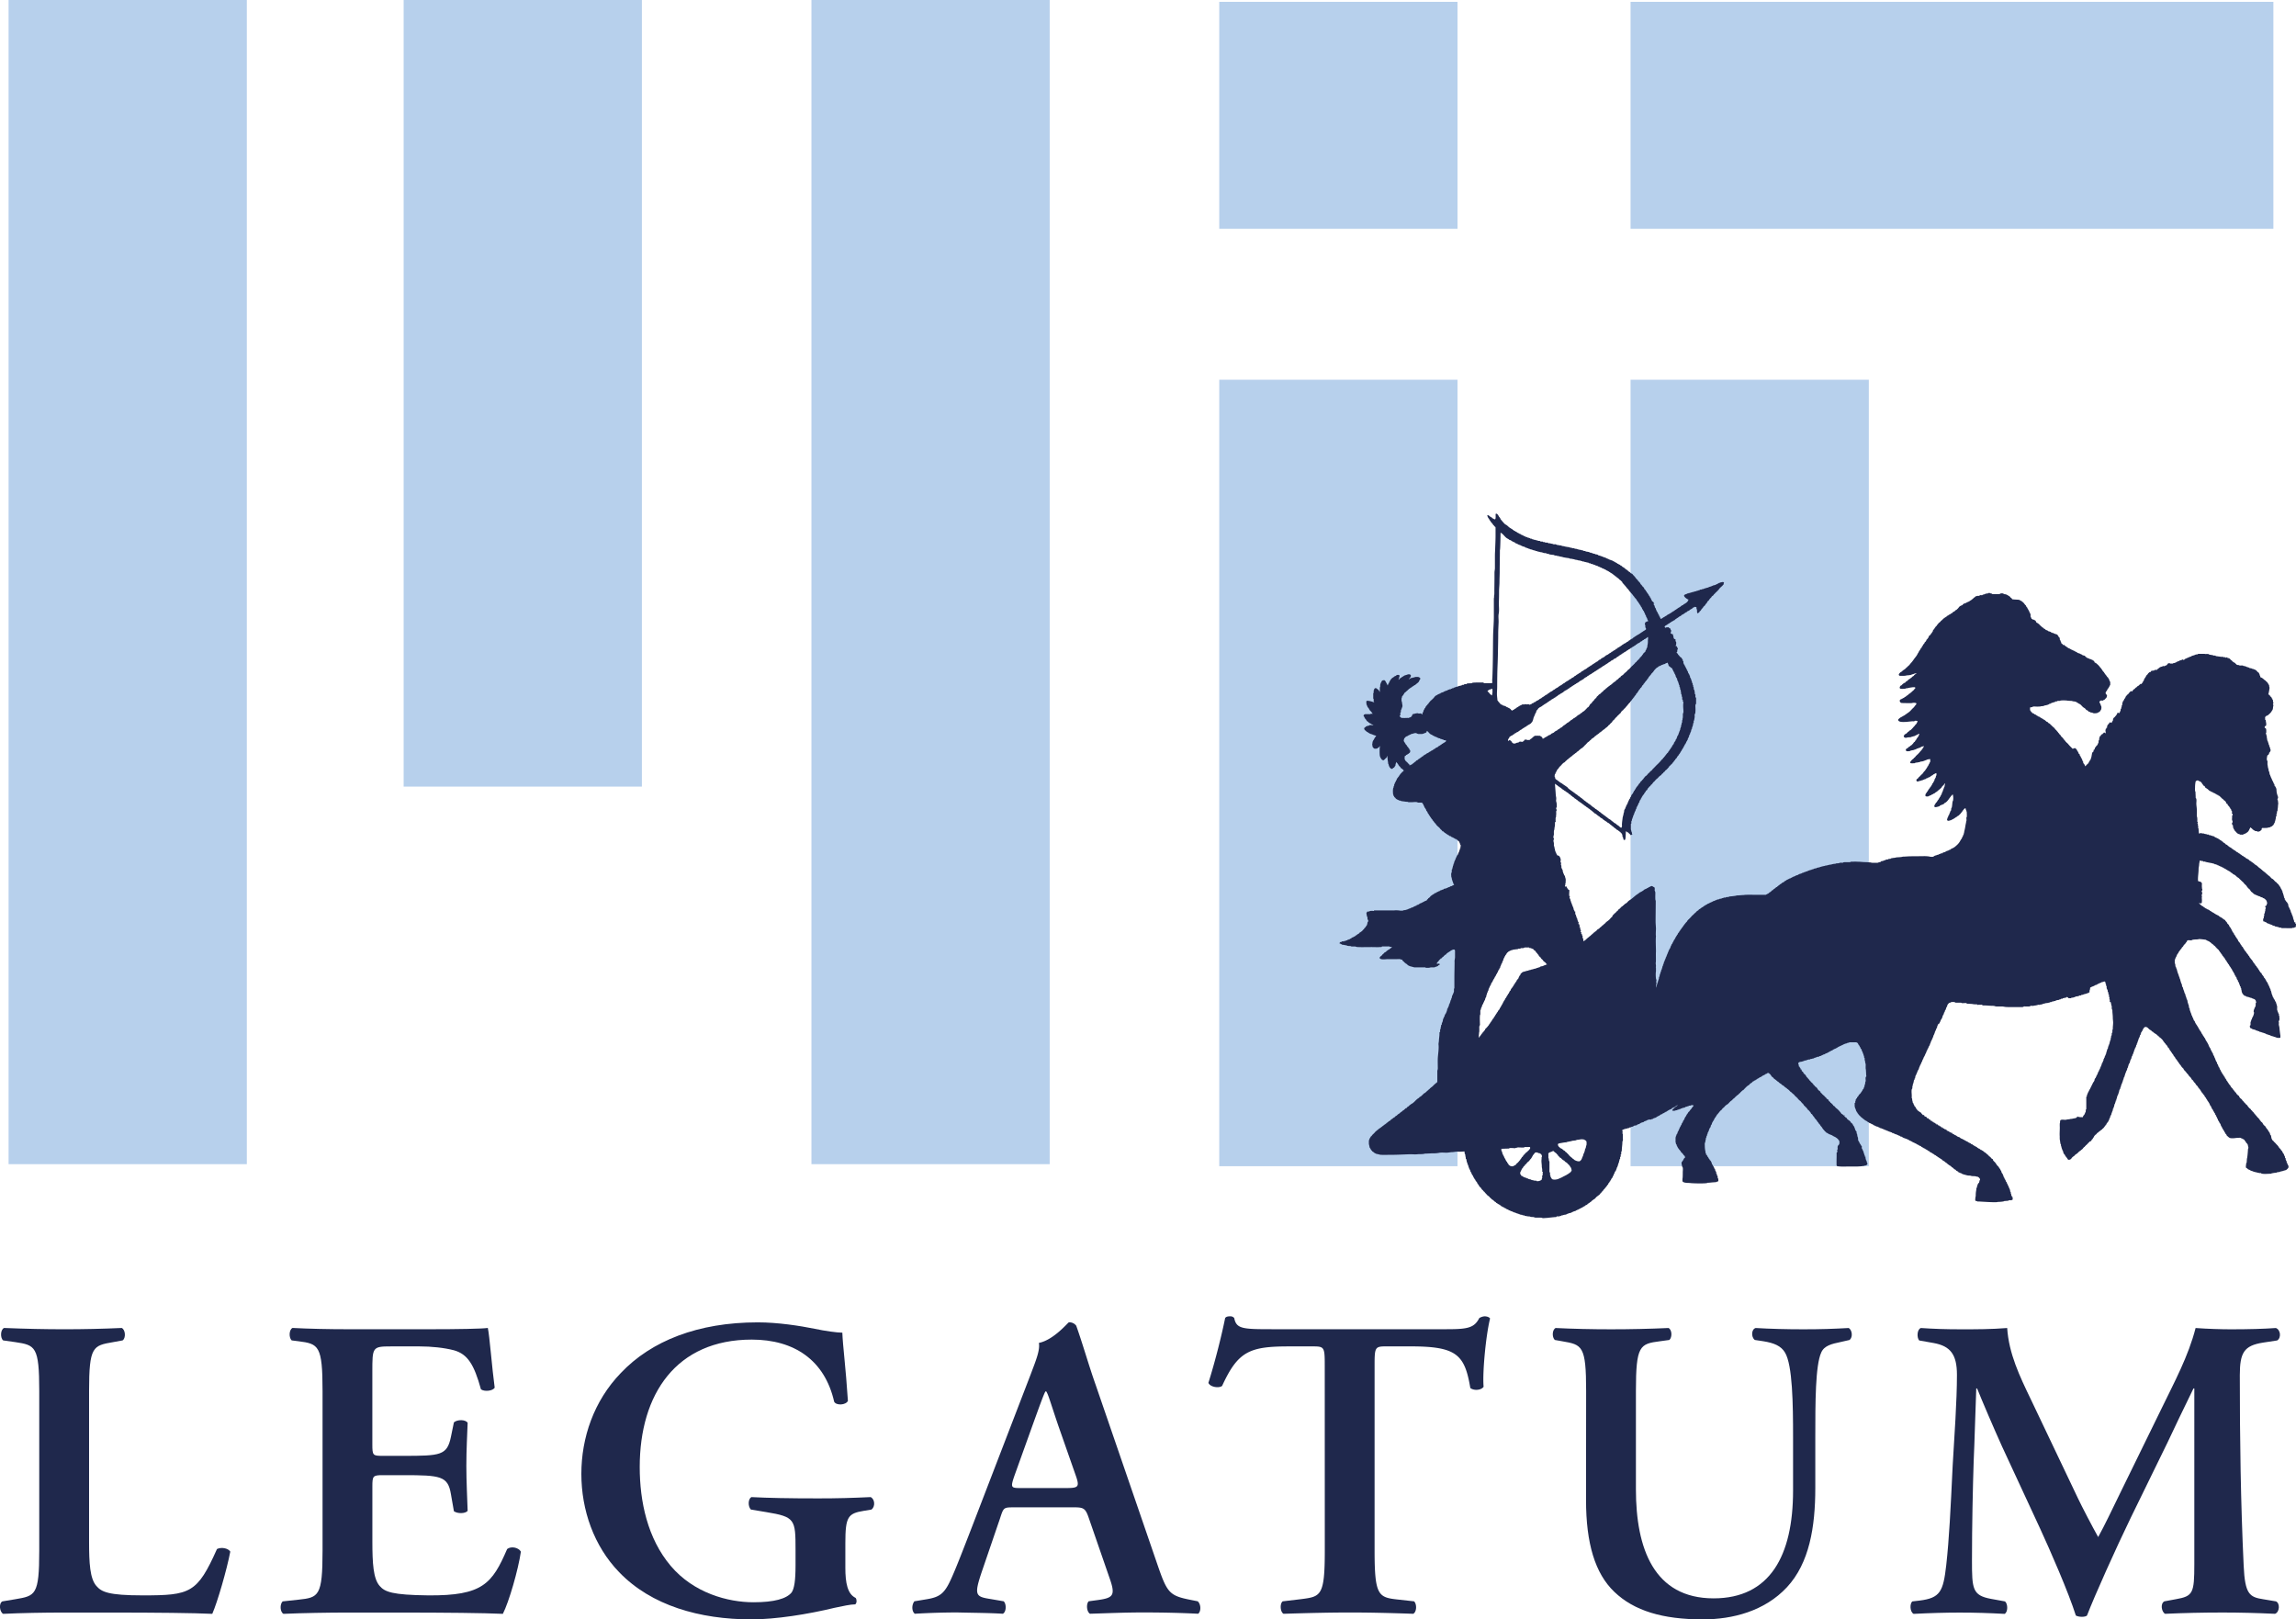<?xml version="1.0" encoding="UTF-8"?>
<svg xmlns="http://www.w3.org/2000/svg" viewBox="0 0 1920 1354.3">
  <defs>
    <style>
      .cls-1 {
        fill: #b7d0ec;
      }

      .cls-2, .cls-3 {
        fill: #1f284c;
      }

      .cls-2 {
        fill-rule: evenodd;
      }
    </style>
  </defs>
  <g id="Layer_2" data-name="Layer 2">
    <g id="Legatum_Center_at_MIT" data-name="Legatum Center at MIT">
      <g>
        <rect class="cls-1" x="7.18" width="199.23" height="973.6"></rect>
        <rect class="cls-1" x="678.56" width="199.23" height="973.6"></rect>
        <rect class="cls-1" x="337.54" width="199.23" height="657.84"></rect>
        <rect class="cls-1" x="1019.58" y="317.58" width="199.23" height="657.73"></rect>
        <rect class="cls-1" x="1363.54" y="317.58" width="199.23" height="657.73"></rect>
        <rect class="cls-1" x="1019.58" y="1.54" width="199.23" height="189.8"></rect>
        <rect class="cls-1" x="1363.54" y="1.54" width="537.55" height="189.8"></rect>
        <path class="cls-2" d="M1919.72,772.53a.55.55,0,0,1-.36-.41c.29,0,.24-.49.11-.72-.13,0-.18,0-.11.18a1.45,1.45,0,0,1-1-1.41c0-.31-.15-1.07-.44-1.07,0-.85-.36-.9-.36-1.68s-.53-.9-.53-1.86c-.57-.29-.68-2.49-1.24-2.49-.09-.63-.54-2.65-1.06-2.65a2,2,0,0,0-.88-1.77c0-.94-.36-1.11-.36-1.95,0-1.17-.79-1.21-1.06-2.3-.5,0-.89-.84-.89-1.25-.58,0-.76-.3-.53-.88-.44.11-.56-.09-.38-.61a.58.58,0,0,0-.51-.64V750c-.58-.29-.35-.81-.35-1.41-.55,0-.48-2-1.07-2.3v-1.07c-.34,0-.46-.22-.35-.54-.29-.51-.5-.57-.53-1.24-.76-.22-.6-1.59-1.07-1.59-.29-.41-.17-.88-.71-.88,0-1-.53-.28-.53-1.25a7.47,7.47,0,0,1-2-1.94c-.9-.26-1.74-1.6-2.46-2.2a4.5,4.5,0,0,0-1.61-1c0-.45-.64-.81-1.07-1.06,0-.76-1.45-1.14-1.77-1.77-.73-.24-.88-1.24-1.77-1.24,0-.49-1.46-1.49-1.77-1.6-.38-.56-.79-.51-1.07-1.06-.68,0-.11-.26-.56-.45s-1-1-1.69-1.33c-1.2-.71-2-2-3.29-2.61-1-.54-1.88-1.65-2.92-2.21-.7-.37-1.46-1.33-2.52-1.56,0-.49-1.25-1.22-1.61-1.36-.53-.22-1.76-.88-1.76-1.29a4.23,4.23,0,0,1-2.13-1.41c-.75.37-.86-.89-1.77-.89-.29-.58-.45-.25-.88-.89-.84,0-1-.84-1.69-1s-1.43-1-2.14-1.51c-.47-.3-1-.1-1-.71-1.24-.31-.17-.39-1.42-.71,0-.36-1.57-1.26-1.84-1.37-.73-.28-.85-.94-1.52-.94a2.92,2.92,0,0,0-1.95-1.41,3.93,3.93,0,0,0-2.13-1.6c0-.67-.91-.84-1.42-1.24,0-.33-.51-.3-.71-.71-.79,0-.68-.47-1.36-.79a16.64,16.64,0,0,0-2.54-1.33c-.39-.13-1.59-.77-1.59-1.06a15,15,0,0,1-3-.89,4.79,4.79,0,0,0-1.41-.18c0-.64-.65-.42-1.18-.47-1-.09-.45-.41-1.48-.41-1.38,0-.19-.18-1.06-.18,0-.31-1.71-.35-2.07-.35s-1.08-.69-1.36-.17c-.18.34-.86.17-1.18.17l-.36-4.26c-.44,0-.2-1.44-.26-1.85-.15-1-.27-.21-.27-1.16,0-.5.33-1.22-.35-.89,0-.73.35-.82.35-1.59-.75.38-.4-.88-.42-1.39s0-1-.07-1.55c0-.94-.39-1.3-.39-2.38,0-1.72.06-3.45,0-5.17s-.39-3.22-.39-4.85c0-1.19.48-4-.53-4.51,0-1.74-.18-3.86-.18-5.32-.59,0-.35-3.3-.35-4a22.5,22.5,0,0,1,.53-4.67c.69-.32.71-.72,1.51-.72.5,0,1.5.34,1.5.9.8-.53.61.28,1.6.53.16.56.43.43.65,1s.87,1.06,1.15,1.7,1,.17,1,.83c.44,0,.54.8.54,1.06.58,0,.91.58,1.59.95,1,.53,1.43,1.54,2.48,1.89.68.23,1,.65,1.56.83a3.08,3.08,0,0,0,.75.06c-.12.45.12.63.7.53.36.71,1.38.3,1.54.83.21.72.93.09,1,.62.12.91,1.37-.3,1.37,1a2,2,0,0,1,1.59.89c.31.63,1.25.81,1.25,1.42,1.34.44,1.3,1.32,2.32,1.83a3.8,3.8,0,0,1,1.58,2.42,3.61,3.61,0,0,0,1.06.53c.08.72.12,1.42.89,1.42.34,1,.53,0,.53,1.24a.68.68,0,0,1,.51.3c.36.6.19,1,.91,1.3,0,.38.3,1.59.71,1.59.1.49.35,1.06-.18,1.42a.77.77,0,0,0,.71.71,4.45,4.45,0,0,0,.07.89c.24.36.09.54-.43.52v1.48c0,.78-.36,2.77.36,3.13v1.42c-.36,0-.51.27-.45.65,0,.57.19,1.65.8,1.65a8.93,8.93,0,0,1,0,2.13c.91,0,.68.38.53,1.24.69,0,.92.73,1.07,1.41.38,0,1,.87,1.41,1.25,0,.37,1.55,1.26,2,1.33.41-.09.65.06.71.44h1.42c.63,0,1.28.26,1.59-.35a6.64,6.64,0,0,0,2.64-1.22c1.77-.94,2.16-2.51,3-4.08.48-.89.55,0,1.07.27s.48.14.64.56c.08.23.63.59.84.71.67.35-.11.39.84.39,0,.76,2.22.88,2.66.88,0,.82,1.67,0,1.9,0a1,1,0,0,0,.94-.86c.45-.15.58-.11.71-.53,0-1.3.27-1.43,1.59-1.33.5,0,3.54,0,3.54-.27.45,0,.92-.24,1.54-.3,1-.09.26-.22,1.14-.51,1.33-.43,1.23-1,2.29-1.67a2,2,0,0,1,.89-1.6c0-.58-.21-1,.35-1.24,0-1,.53-1.94.53-3.19,0-1,.35-.52.35-1.24.39,0,.18-1,.18-1.3,0-1.3.3,0,.42-1.35,0-.64-.14-1.3.47-1.6,0-1.59.35-2.53.35-4,0-.51.54-3.43,0-3.43,0-.3.22-1.42-.17-1.42,0-.68-.3,0-.21-.75.05-.39,1-2.44.21-2.44,0-.72-.54-1.57-.54-2.31-.34,0-.53-3-.53-3.58,0-.37-.48-1.91-.71-1.91a1.75,1.75,0,0,1-.35-.88c-.39,0-.42,0-.53-.36,0-.54-.13-1.77-.71-1.77,0-.87-.53-1.05-.53-1.77-.75-.51-.21-.9-.89-1.25,0-1-.81-1.66-1-2.65s-.44-.06-.45-1c0-.52-.07-.7-.53-.93,0-.43-.27-2.48-.53-2.48.1-.32,0-.49-.36-.53v-1.07c0-.82-.12-.29-.35-1.24a9.65,9.65,0,0,1-.36-2.3c-.33,0-.17-3.21-.17-3.72-.75-.5-.53-.83-.53-1.69,0-.28-.21-1.32.17-1.32,0-.79.06-1.83.87-2s.09-.63.77-1c.22-.1,0-.25,0-.42,0-.63.85-.82.95-1.54.15-.95.39-.14.39-1s-.36-.34-.36-1.24a6.61,6.61,0,0,0-.71-2c0-.75-.18.09-.18-.79s-.53-.53-.53-1.42-.53-1-.53-2c-.54-.26-.71-2.18-.71-2.65-.48,0,.14-2-.53-2,0-.84.2-1.11-.53-1.6-.22-.6.21-.36.36-.71,0-.74.49-4.65-1.24-4.07v-1.6c1.37,0,.15-.35,1.06-.35a5.47,5.47,0,0,0,.11-2.49,11.28,11.28,0,0,1-.29-2.3c-.61,0-.53-.55-.53-1.12s-.24-1.35.35-1.8a.91.91,0,0,0,.54-.62c.64-.13,1.51-.37,1.77-.89a11.1,11.1,0,0,0,2.11-2c.66-.77.81-1.39,1.37-2a6.12,6.12,0,0,0,.42-1.76c0-1.11.35-1.47.35-2.53-.91-.45,0-1.09,0-1.6,0-.86-.35-.4-.35-1.3v-1.19c-.65,0-.46-.7-.54-1.24-.38.12-.54-.05-.49-.5-.21-.43-.91-1.27-1.28-1.27a2.07,2.07,0,0,0-1.59-1.59,45.8,45.8,0,0,0,1-5.31c.07-.83-.3-1-.3-2s-.53-.57-.53-1.41c-.69-.47-.84-1.7-1.74-2a1.29,1.29,0,0,1-.56-.79,2.62,2.62,0,0,1-.88-.53,6.87,6.87,0,0,1-1.24-1.07,6.63,6.63,0,0,0-1-.68,5.39,5.39,0,0,0-1.53-.73c0-.58.21-1-.35-1.25,0-1-.51-1.27-.71-2.3-.24,0-2-1.46-2-1.95-.35,0-.7-.43-1.22-.68a3.39,3.39,0,0,0-1.44-.38c0-.85-1,.06-1.42-.71-.84,0,.23-.17-1-.17-.93,0-1.19-.63-2.11-.81a4.14,4.14,0,0,0-1-.08c.11-.4-.06-.55-.54-.44-.83-.14-.41-.44-1.32-.44-.31,0-1.33-.13-1.33-.54h-1.86c-.4,0-.8.29-.8,0-1-.26-.37-.36-1.33-.36s-.79-.39-1.51-.35c-.2-.72-.87-.69-1.06-1.41-1-.13-1.23-.91-2.13-1.07-.26-.94-1.5-1.27-1.94-2s-.56-.62-1.42-.62c0-.73-.71-.9-.71-.17-.29,0-.27-.65-.35-.9-.31.05-.89.16-.89.54-.17,0-.41-.35-.71-.35,0-.35-1.27-.19-1.6-.19-.4-.78-2.65,0-2.65-.52-1.48,0-2.25-.36-3.73-.36,0-.67-1.11-.5-1.67-.52-1.23,0,0-.27-1.24-.4-.67-.07-3.11-.35-3.11-.85a10.73,10.73,0,0,0-2.66,0c0-.33-5.62-.14-6.2-.18,0,.77-2.13.32-2.13.71a12.83,12.83,0,0,1-2.38.81c-1,.1-.94.79-1.87.79,0,.19-1.87.55-2.13,1.06-1.06,0-1.18.71-2.13.71-.21.32-1.22,1.21-1.55,1s-.44-.48-.93-.33c0,.27-1.22.53-1.57.69-.67.29-1-.09-1.26.72-.5,0-.89-.24-.89.36-.27,0-.75-.1-.93.2-.31.48-.42.21-.88.48a4.25,4.25,0,0,1-2.09.56c0,.52-1.17.36-1.5.36h-1c0-.34-1.7-.37-2,0,0,.48-.28.33-.53.7,0,.58-1.31,1.07-1.77,1.07-.48,1-1.83-.24-2.3.71-.43.06-2.31.55-2.31.88-.37.26-.6.59-1.06.71,0,.64-.25.24-.7.48-.27.15-.32.49-.37.76h-1.94c0,.13-.73.76-1.08.58-.1-.06-1.24.22-1.76.14-.15.55-.61.77-.89,1.23-.49,0-.89-.24-.89.36-1.09.28-1.51,2.3-2.48,2.3.26.41-1.41,2.71-1.59,2.83-.14.43-.47,1.79-.85,2-.8.41.06,1-.82,1.38-.17.07-.36.12-.37.32-.07.85-.58.57-1.33.57-.11.42-.1.42-.53.54a3.59,3.59,0,0,1-1.46,1.24c-.57,0-.23.52-.84.52,0,.55-.3.42-.71.71,0-.21-1.09,1-1.24,1.24-.36,0-1.18.73-1.4,1.1a1.74,1.74,0,0,0-.37,1c-1.1-.7-1.71-.08-2.48.88a2.74,2.74,0,0,0-1.07,1.42c-.63,0-1,.78-1.42,1.25-.59,0-.87,1.9-1.6,2.47-.46.35-.24.46-.45,1-.08.16-.21.2-.43.09.24.59.12.83-.35.72-.25,1.26-.71,1.4-.71,2.54,0,.95,0,.93-.47,1.49-.22.28.23,1.11-.24,1.11,0,.44-.17.78-.17,1.41-.66,0-.48,1.21-.54,1.78-.59.29-.64,2-1.25,1.9-.45-.08-.63-.31-1.23-.31-.38.22-.12.85-.71,1.24-.21.86-.87,1.28-1.42,2-.18.25-.76.86-.91.87-.32,0-.86,1.49-.86,1.73.38,0-.46,1.56-.88,1.77,0,.47-.11,1.11-.76.74s-.37-.37-1.19-.21a2,2,0,0,1-.54.88c-.15.6-.15.22-.53.54,0,.29-.31.15-.3.53a.42.42,0,0,1-.4.18c.23.59.11.82-.36.71-.2.64.18.9.18,1.41a2.2,2.2,0,0,0-.71.19c.15.47,0,.76-.53.88-.12.23,0,.47-.08.64-.41.63.08,2.09.08,3.08-.68-.12-1.4-1.15-1.69-.38-.08.21-.55.47-.69.62-.35.38-.28-.33-.28.65-.5-.21-.8-.1-.89.35-.91.31-.23.69-1.06,1.24-.5.12-.68.41-.53.88,0,.85-.35.41-.35,1.25v1.06c-.55,0-.54,1.36-.54,1.77,0,.65-.42.89-.62,1.59a2.65,2.65,0,0,1-1.33,1.6c0,.74-1,1.06-1.2,2s0,1-.92,1.19l-.12,1.06a1.6,1.6,0,0,1-1.13,1.25c-.19,1.13-.39,2.26-.59,3.39,0,.29-.68,2.1-.64,2.1,0,.64-.64.74-.79,1.29a2.57,2.57,0,0,1-.81,1.19c-.13.62-.14,1.25-.89,1.25,0,.84-1.06.56-1.06,1.41-.9,0,0,.71-1.24.71l-.18-1.07c-.62-.31-.19-.59-.88-1a3.15,3.15,0,0,1-.42-.84c-.14-.52.2-1.12-.47-1.12l-.18-1.06c-.66-.33-.34-1.77-1.24-1.77a1.83,1.83,0,0,0-.88-1.78c-.11-.73,0-1.11-.62-1.59a.63.63,0,0,1-.45-.88c-.41-.22-.78-1.6-1.06-1.6-.34-.55-.39-.91-.71-1.42-.07,0-1.31-1-1.31-1s-1.19.4-1.52.45c0,.87-1.35-.79-1.43-.87a27.27,27.27,0,0,1-2.6-2.77c-.36-.41-1.15-1.32-1.47-1.32-.19-.71-.89-.55-.89-1.24-1.34-1.12-2-2.77-3.47-3.83-.47-.34,0-.5-.6-.78,0-.61-.62-.86-1.06-1.24a1.33,1.33,0,0,0-.89-1.06c-.28-1-1.22-1.34-1.51-2.1-.17-.45-.44.12-.44-.56-.57,0-.42-.35-.8-.71s-.77-1.24-1.33-1.24c-.4-.8-1.49-1.22-2-2.13-.51,0-.7-.38-.7-.88-.29,0-.71,0-.71-.36-.42,0-1.24-.55-1.24-1.06-.4,0-1.6-.58-1.6-.89-.59-.29-.94-1-1.68-1.15-.94-.19-.36-.79-1.51-.79-.43-.65-.53-.58-1.24-.72a2.63,2.63,0,0,0-1.87-1.08c-.14,0-.46-.5-.84-.6a1.36,1.36,0,0,1-1-.8c-.92,0-.5-.66-1.42-.35a1.7,1.7,0,0,0-.73-.79c-.64-.38-1.07,0-1.3-.71a1,1,0,0,0-.8-.63c-.24-.87-.89-1.11-.89-1.86v-1.85l2-.36c0-.67,3-.36,3.76-.36.49,0,3.51,0,3.51-.35.47,0,2.39,0,2.65-.53.66-.07,4.08-.7,4.08-1.42.52,0,1.24.06,1.24-.54a2,2,0,0,0,1-.17c.58-.34-.08-.36.81-.36s.41-.35,1.15-.35c.89,0,.08-.06.8-.18,0-.69.89-.35,1.42-.35,0-.72,2-.53,2.66-.53,0-.67,6.2-.39,6.2-.18.78,0,2,.18,3,.18s1.24.36,2.36.44c.54,0,2.57.44,2.57,1,.89.13,1.24.8,1.87,1,1.71.61,2.43,2.54,4.23,3.42a4.45,4.45,0,0,1,1.51,1.46c.32.42,1.77.74,1.83,1.22s.88.58,1.21.65c.91.16.32.56,1.4.56s1.4.67,2.61.64a13.53,13.53,0,0,0,2.53-.29c0-.59.38-.35.88-.35.3-.89.89-.13.89-.88a1.32,1.32,0,0,0,.89-1.24c.7,0,.89-3.55.17-3.55-.09-.56,0-1-.53-1.23,0-.75.15-.8-.53-1.25-.46-1,.25-1.43.89-1.77,0-.35,1.43,0,1.77,0,.31-.62.57-.1.88-.71,1,0,1.29-1.32,2.13-1.6,0-.66,1.06-1.8.18-2.65-.46-.67-.93-.8-.8-1.69.08-.52.58-1.51,1-1.51a5,5,0,0,1,.67-1.52,12.78,12.78,0,0,0,1.67-2.7c.33-1,.5-.09.5-1.27v-2.12c-.26,0-.89-1.63-.94-1.9-.16-.8-.79-1-1-1.82-.56,0-1.34-1.75-1.92-2.22s-.16-.8-.74-.8c0-1-.53-.28-.53-1.24a4.77,4.77,0,0,1-1.59-2c-.59-.44-.91-1.77-1.6-1.77-.25-.88-1-1.35-1.48-2s-1.26-1-1.71-1.71c-.69,0-1.18-.89-1.77-.89a1.13,1.13,0,0,0-1.24-1.41c0-.9-1.44-.58-1.77-1.24a2.37,2.37,0,0,1-1.61-.52c-.47-.28-.88.12-.88-.55-.49.21-.79.1-.88-.35a2.82,2.82,0,0,1-1.6-1.42c-.34-.07-1.41-.17-1.41-.36-.66-.37-.78.15-1.07-.7a1.79,1.79,0,0,1-.88-.18c0-.35-.84-.25-1.07-.71-.46,0-2-.39-2-.88-.71-.11-.78-.54-1.41-.54,0-.27-1-.44-1.24-.89-.9,0-1.2-.7-2-.7,0-.29-1.39-.66-1.6-1.07-.87,0-1.45-.78-2.3-1.06,0-.68-1-.52-1.43-1.15-.22-.36-1.05-.64-1.05-1a1.91,1.91,0,0,1-.71.36,2.51,2.51,0,0,0-1.42-1.42c-.13-1.13-.71-1.59-.88-2.66-.6-.29-.42-.87-.48-1.48-.07-.8-.12-.67-.77-1-.19-.93-.57-1-.92-1.72a2.56,2.56,0,0,0-2.27-.93c0-.83-1.24-.11-1.24-.89-.55-.07-1.42.14-1.42-.54-.49,0-.88.24-.88-.34a14.37,14.37,0,0,0-2.31-.72c0-.48-1.34-.88-1.77-.88a3.22,3.22,0,0,0-1.77-1.25,1.82,1.82,0,0,0-1-.88c-.64-.32-.24-.41-.79-.62-.2-.07-.32-.46-.58-.61a5.57,5.57,0,0,1-.76-.62,3.35,3.35,0,0,1-.82-1c-.42-.3-1-.43-1.24-.89a1.7,1.7,0,0,1-1.33-1.15,1.69,1.69,0,0,0-1.51-1.32c-.27-.57-.66-.36-1.23-.36-.11-.43-.4-.6-.89-.54-.24-1-.53-.6-.53-1.59-.64-.31-.36-1.07-.36-1.71,0-1.15-.41-1-.63-2-.15-.72-.3-.06-.5-.84a7.61,7.61,0,0,1-.29-1c-.61-.21-.83-1.77-1.23-1.77-.4-.66.16-.77-.72-1.06-.3-1.23-.52-.18-.52-1.42-.53,0-1.46-1.69-2-2.16s-.32-.68-1-.68c-.51-.62-.59-1.17-1.42-.89-.24-.72-.36-.53-1.06-.53.12-.4-.07-.55-.55-.43-2-.21-3.77-.15-5.48-.45a2.45,2.45,0,0,0-1.41-1.41,1.94,1.94,0,0,0-.91-1.05c-1.69-1-2.4-1.79-4.59-1.79-.3-1-3.54-.78-3.54,0h-6.2c0-1-1.42,0-1.42-.89-.6,0-2.31-.33-2.31.36a11.78,11.78,0,0,0-2.13.18c0,.74-.71,0-1.06.7-.79,0-1-.17-1.41.53h-1.42c-.58-.22-.88,0-.89.53h-1.42c-.85,0-.88.36-1.77.36-.52.18-.17.43-.67.63s.14.4-.62.44a.39.39,0,0,0-.38.21,2.13,2.13,0,0,1-.86.85c-.28.18-.67.72-.86.79a7.08,7.08,0,0,0-1,.61,9.43,9.43,0,0,1-3.27,1.61c0,.81-1,.16-1.42.88h-.88c0,.53-.23.7-.71.53,0,.84-.35-.17-.35.89a2.69,2.69,0,0,0-1,.26,8.1,8.1,0,0,0-1.39.79,3.1,3.1,0,0,0-.88,1,9.81,9.81,0,0,1-.91,1c-.53.5-1.15,1.22-1.84,1.22-.15.55-.53.34-.53.88-.63.17-1.95.7-1.95,1.41-1.15,0-1.68,1.42-3,1.42a1.35,1.35,0,0,1-1,.83c-.64.13-.38.43-1,.59.11.47-.12.59-.71.35.12.36,0,.47-.36.36a2.7,2.7,0,0,1-1.41,1.07c0,.11-1.71,1.93-2.13,1.93-.31,1.09-2,1.56-2.4,2.64-.06.17-.49.43-.63.66a4.13,4.13,0,0,0-.69,1.14c-.68,0-.82,1.12-1.42,1.42,0,.35-1,1.77-1.42,1.77,0,1.08-.27,1.14-.71,1.84-.33.51-.38,1-1.06,1.17a1.43,1.43,0,0,1-.87,1.36,2.22,2.22,0,0,0-1.08,1.65c-.28.5-1.4,2.13-1.77,2.13a2.93,2.93,0,0,1-1.42,2.12,3.44,3.44,0,0,1-1.42,2c0,1-.74,1.14-1,1.84a3.43,3.43,0,0,0-.27.82c-.82.28-.19.71-.89.71a3.33,3.33,0,0,1-.53,1.24c-.65.44-.27,1.06-.88,1.06-.17,1.06-.55,1.08-1,2-.78,1.78-2,2.92-3.19,4.64a24.26,24.26,0,0,1-2.61,3.3c-.49.5-1.42,2.1-2.11,2.1,0,.58-1.33,1.28-1.75,1.83a7.35,7.35,0,0,1-1.83,1.5c-.35.22-1.56,1-1.56,1.46-.7,0-2,1.19-2.29,1.72s-.37.26-.37.94c0,.86.53.32.53.89,1.89,0,4.07.26,6.21-.36.84,0,4.24-.32,4.24-.88,1.46,0,2.06-.89,3.73-.89,0,.27-.21.3-.36.53-1.11,0-.1.19-.74.44a3,3,0,0,0-1.21,1.33c-.48,0-1.77,1.05-1.77,1.42-.78.21-1,.76-1.55,1s-1.81,1.23-1.81,1.63c-.57.08-1.78.92-1.78,1.41a6.55,6.55,0,0,0-3.19,2.31c-1.07.27-.39.12-1.06.62-.42.31-.21,1-.53,1,0,1.24.48,1.26,1.65,1.37.88.07,2-.13,3.13-.13,0-.38.85-.35,1.25-.35a41.19,41.19,0,0,1,5-.89c1,0,2.43-.3,1.92,1.07-.53,0-.78,1.08-1.32,1.42-1,.6-1.17,1.41-2.23,1.77,0,.39-.89,1.07-1.24,1.07-.86.5-1.15,1.29-1.87,1.54s-1.25,1.29-2,1.29a2.9,2.9,0,0,1-1.77,1.06c0,.81-.71-.08-.71.53-.53.35-1.57.47-1.64,1.09a1.87,1.87,0,0,0,.19,1.57c.72.87,1.32.78,2.46.82.86,0,7.85.26,7.85-.11a7.2,7.2,0,0,1,2.76.06c1.18.37.18,1,.08,1.71-.49,0-1.3,1.64-1.77,2-1,.91-1.91,1.91-2.84,2.91a13.46,13.46,0,0,1-2.15,1.73c-.22.14-1.57,1.12-1.57,1.11-.4.29-.89.4-.89.89a1.6,1.6,0,0,0-1,.31c-.48.39-1,.36-1.33.92-.84,0-.58.54-1.42.54-.43.64-.6.31-.89.89-.7.41-1.36,1.07-.61,1.89,1.16,1.28,4.4.94,6.28.94,0,0,4.53-.48,5.14-.54s1.81.3,2.13-.35a2.79,2.79,0,0,1,1.49,0c.59.12.82,0,.82.62,0,.86-.28,0-.45.89-.06.31-.86,1.68-1.33,1.68-.25.91-1.22,1.43-1.61,2.05a25.76,25.76,0,0,1-2.46,2.56c-.77,0-1.21,1.19-2.13,1.42-.52.65-1.48,1.77-2.3,1.77,0,.36-.41.46-.71.53-.1.5,0,.89-.53.89,0,1.85,1.65,2,3.13,1.46.29-.1,3.42-.07,3.42-.57,1-.11,1.67-.54,2.48-.54,0-.36,1.07-.36,1.42-.89,1,0,1.45-1.06,2.48-1.06,0,.67.2.91-.39,1.2-.22.11,0,.27,0,.44s-1.22,1.73-1.15,1.73a6.58,6.58,0,0,0-1.24,2.12c-.7,0-.53,1.07-1.21,1.34-.5.18-.91,1.15-1.42,1.63s-1.2,1.47-2,1.47c0,.89-1.77.89-1.77,1.76-.82.2-1.26.85-2,1.25,0,1.19.15,1.52,1.28,1.69a9.57,9.57,0,0,0,2.44-.28c0-.51,3.37-.61,3.37-1.06,1.12,0,2.44-1.24,3.72-1.24.26-.52.51-.36,1.06-.36.47-.69.75-.25,1.07-.88a15.39,15.39,0,0,0,2.3-.53,12,12,0,0,1-1.46,2.46c-.7,1.14-1.68,1.88-2.26,2.74-.35.51-1.24,1.12-1.24,1.54-.52,0-1.08,1-1.51,1.23s-1.15,1.78-1.86,1.78c0,.58-1.17,1.18-1.61,1.63s-2.91,2.82-.82,3a27,27,0,0,0,3-.06c0-.25,1.27-.54,1.6-.54.87,0,1.47-.35,2.48-.35,0-.21,1.12-.54,1.42-.54,1.46,0,2.74-.85,4.25-1.24,0-.33,2.6-.87,3.19-.7v1.86c0,1.2-.25.09-.44,1.06-.15.76-.71,1.11-.91,1.81s-.44.5-.6,1.3c-.63,0-.32.38-.6.84a5.53,5.53,0,0,0-.54.82s-.53.83-.52.63c0,.36-.16.39-.47.54,0,.76-.39.87-1,1.36-.27.24-.53.94-.65.94a2.89,2.89,0,0,0-.7,1.06c-.55.16-.34.54-.89.54,0,.68-.26.11-.44.56s-.79.5-1,1.21c-1,.27-1.38,1.95-2.3,1.95-.19.68-.58.26-.52,1.07a2.87,2.87,0,0,0,.34,1.06h1.78c0-.64.65-.43,1.17-.48.85-.08.49-.42,1.31-.42s.4-.35,1.06-.35a5.13,5.13,0,0,1,2-.7,2.2,2.2,0,0,1,1.42-.8c1-.16.09-.36,1-.53a4.48,4.48,0,0,0,2.22-1.33c.68,0,.45-.54,1.24-.54.29-.57.45-.24.88-.88.66,0,1.34-.87,2.31-.89,0,.7.3,2-.36,2.31,0,.44-.17.78-.17,1.42-.45.08-.57.39-.36.88a.71.71,0,0,0-.53,1.06c-.6.3-.14.57-.55,1-.59.66-.49,1.54-1.4,2,0,.83-.61,1.31-1,2.1s-1.08,1.09-1.29,2c-.56,0-.74,1.16-1.25,1.42,0,.6-.78,1.18-1,1.65-.42.76-1.28,1.47-1.28,2.43s-.05,1.1,1,1.21c.35,0,1.62.18,1.62-.33.83,0,1.3-.7,2.13-.7a2.17,2.17,0,0,1,1.32-.8c.84-.17,0-.37.89-.54s1.13-.88,2.12-1.35a6.44,6.44,0,0,0,1.52-1.22,27.29,27.29,0,0,0,2.83-2.48,5.21,5.21,0,0,1,1.56-1.86c.62-.22.51-1.5,1.45-1.5,0,.94-.35,1.1-.35,1.95,0,1.4-.24.11-.44,1.14a4.58,4.58,0,0,0-.09,1c-.43-.11-.58.09-.45.62-.11.79-.44.54-.44,1.25a9.21,9.21,0,0,1-.88,1.86c0,.8-.37,1-.54,1.77-.64,0-.26.31-.51.77s-.35.81-.73,1c-.29,1.16-.37.27-.6,1.1s-.46.25-.46,1c-.57.29-.24.47-.89.89,0,.4-.78,1.6-1.24,1.6-.22.86-.82,1.27-1.14,2.06-1.28,3.1,3.15,1.09,4.15.95,0-1,4.08-1.43,4.08-2.65,1.85-.52,3.31-2.85,4.37-4.3.36-.51,1-1.06,1-1.56.54,0,1-1.1,1.59-1.41a11.34,11.34,0,0,1,.18,5.49c-.71,0-.5,6-1.42,6,0,.62-.1,2.66-.88,2.66,0,1.3-.89,1.83-.89,3a2.35,2.35,0,0,0-.89,1.94c-.87.59-.25.53-.59,1.15a1.25,1.25,0,0,0,0,1.53c.37.56.89.28,1.52.22.87-.08.66-.41,1.71-.41,0-.1.46-.45.65-.49.46-.08.69-.37,1.27-.63.76-.36.63-.62,1.45-.83a2.17,2.17,0,0,1,1.42-.88,1.78,1.78,0,0,1,1.24-.89c.64-.75,2-1.71,2.3-2.67.83,0,1-1.94,1.77-1.94.18-.83,2-2.48,2-1,0,.27.38,1.14.52,1.14,0,.89.36.92.36,1.77s.3,4.26-.36,4.26c0,.82.18,1.61.11,2.42-.11,1.24-.28-.06-.28,1.21,0,.29-.55,2.75-.53,2.75a46.2,46.2,0,0,1-1.07,5.32c0,1-.53,1.78-.53,2.83-.62.19-.53.38-.53,1.07-.68.33-.14.74-.89,1.24,0,1.21.06.33-.35,1a7.79,7.79,0,0,0-1,1.56,13.73,13.73,0,0,1-3.47,4.16,10.6,10.6,0,0,1-4.09,2.52,2.58,2.58,0,0,1-2,1.06c-.43.88-1.89.43-2.3,1.25-.73,0,0,.18-.71.18-.3.59-.75.25-1.31.55s-1.17.23-1.17.86c-.25.15-1.42-.51-1.42.35-.46,0-1.9.43-2.12.9-1.08-.28-.84.3-2,.44-.25,0-1.78.67-1.78,1a7.87,7.87,0,0,1-3.7-.14,27.47,27.47,0,0,0-5.14-.25c-3.57.06-6.66,0-10.35.1-2.24,0-4.42.29-6.68.29,0,.31-3.51.53-4,.53-1.4,0-2.43.53-3.84.53-.6.2-2.13.17-2.13.71l-1.94.18c-.07.4-.31.51-.71.35-1.19,0-2.09.86-3.55,1.07,0,.44-1.15.35-1.59.35a1.69,1.69,0,0,1-1.42.89c-.76,0-1.13.53-2,.53h-3.76c-1.21,0-1.68-.36-2.8-.36-.82,0-1.81-.17-2.86-.17-2.6,0-4.52-.36-7.06-.36-1.92-.15-3.75,0-5.67,0,0,.94-6.56-.22-6.56.89-.65,0-3.19-.25-3.19.35l-2.13.14c-1,.06-.53.39-1.59.39-1.71,0-2.64.72-4.25.72,0,0-2.51.7-2.84.7-.91,0-1.1.36-2.12.47a22.15,22.15,0,0,0-3.9,1.13c-.32,0-2.13.24-2.13.71a7.24,7.24,0,0,0-2.48.52c0,.39-.59.35-.88.36-1.1,0,0,.28-1.25.45a17.05,17.05,0,0,0-2.48.8c0,.23-1.79.7-2.13.7-.26.53-.51.36-1.06.36-.29.57-.82.45-1.42.53,0,.29-1,.66-1.5.79s-2,.46-2,1c-.92,0-1.15.51-2.13.53,0,.28-1.47.89-1.68.89-.88,0-.23.53-1.33.53-.34.68-.74.13-1.24.88-.57.1-1,0-1.24.54-1,0-1.35.89-2.3.89-.38.75-1.13.72-1.78,1.23,0,.48-1.28.88-1.73,1.09s-.11.37-.75.7a5.6,5.6,0,0,1-1.24.69c-.27.82-1.24.52-1.24,1.25a3.11,3.11,0,0,0-1.06.7c0,.36-.6.3-.89.36,0,.58-.45.43-.8.89s-.87.41-1.33.94-.51.82-1.24.82c-.35.53-1.29,1.61-2,1.61a3.65,3.65,0,0,1-1.74,1.33c-.11,0-1.45.8-1.45.79h-9c-1,0-9-.15-9,.18-1.89,0-4.23.35-6.38.35,0,.33-4.87.79-5.67.84-1.38.09-.07.35-1.33.45l-1.86.13c-.29.57-.77.35-1.36.35-.88,0-.47.33-1.3.41s-.9.46-1.65.54c-.6.06-1.08-.1-1.37.47-.4,0-2.12.27-2.12.53-.63,0-.29.36-1,.36s-.51.53-1.24.53-1.52.86-2.22,1-.45.44-1.42.44c0,.61-.51.44-1,.7s-1,.13-1,.72c-1.31,0-.19.18-1.11.43s-1,1-1.9,1c-.45.91-1.35.87-2.13,1.6-.38.57-2.3,1.19-2.3,1.94a4.57,4.57,0,0,0-2,1.53c-.44.55-1,.76-1.47,1.32a10.31,10.31,0,0,1-1.5,1.41,10.19,10.19,0,0,0-1.25,1.38c-.16.26-.54.4-.62.6-.22.56-1,.67-1,1.21-.77.22-.75.8-1.42,1.24,0,.69-.86,1.13-1.25,1.71a40.77,40.77,0,0,0-2.69,3.58c-.28.53-.79.77-1.12,1.56s-.43-.27-.43.77c-.69,0-.27.26-.53.71-.34,0-.89,1-.89,1.42-.78,0-.11.7-.88.7,0,.22-.41,1.42-.71,1.42a1.5,1.5,0,0,0-.36.89c-.69,0-.13.5-.75.84-.29.16,0,.93-.67.93.22.43-.43,1.29-.88,1.59,0,.79-.36.41-.36,1.07a6.25,6.25,0,0,0-1.06,2.13c-.67,0-.71,1.68-1.24,1.94-.14.71-.77,2.51-1.42,2.84,0,.95-.71,1.29-.71,2.13a4.59,4.59,0,0,0-.71,1.77c-.55.27-.11.88-.53.88,0,.55-.35.7-.35,1.42-.54.28-.44.68-.53,1.24-.72.36,0,.89-.71,1.25a2.09,2.09,0,0,0-.18,1.24c-.55,0-.53.32-.53.79,0,.72-.36.35-.36,1.07s-.51.72-.53,1.5c0,1.07-.28,0-.44,1.24-.11.89-.44,1-.44,2-.5.24-.52.5-.54,1,.18.48.06.65-.35.54a5.08,5.08,0,0,1-.19,1.09,14.64,14.64,0,0,1-.48,1.41,6.06,6.06,0,0,0-.39,2.1c-.64,0-.42.66-.48,1.18-.07.8-.41.92-.41,1.84-.58.29-.35.81-.35,1.41-.47,0-.71,1.58-.71,1.95-.2,0-.5.8-.18.8-.43,0-.54,1.54-.53,2-.61-.71,0-2.81.06-3.65s-.29-.71-.17-1.37a3.6,3.6,0,0,0,.11-1.72c-.6,0-.66-6.12-.35-6.73v-3.37c-.35,0,.07-.73,0-1.06.1,0-.29-2.56-.18-3,.31,0,0-8.39.18-9,0-4.93-.36-8.55,0-13.47-.3,0,0-5.08,0-5.67,0-1.84-.3-4.16-.3-6.27,0-5.82.12-11.65.12-17.48-.58,0-.3-5.45-.34-6.15a3.69,3.69,0,0,0-.55-2.18c0-.83.37-2.72-.62-2.92-.57-.11-1.2-1-2-.89-.9.18-1.39.78-2.39,1a2.61,2.61,0,0,1-1.77.89c0,.72-1.78.63-1.78,1.06a16,16,0,0,1-3.53,2.23,1.29,1.29,0,0,0-.89.78c-.8,0-.32,0-.81.4-.67.55-1.24.78-2,1.4-1.43,1.15-3.45,3-4.89,3.89a7,7,0,0,0-2,1.67,5,5,0,0,1-1.81,1.38c-.46.11-.43.57-.83.78s-.55.08-.55.58c-.46.16-.94.38-1.07.89-1,0-2.39,2.7-3.19,2.3,0,1-1.5,1.7-2,2.4a5.74,5.74,0,0,1-1.77,1.5c0,.42-.56.78-1,1.14A7.6,7.6,0,0,0,1348,767c-.33,0-1,.64-1.23,1a11.9,11.9,0,0,1-2.79,2.53,10.06,10.06,0,0,0-1.86,1.77c-.25.32-.78.36-.94.76s-.43.48-.86.7-.38.44-.8.72-1,1.21-1.62,1.21c-.2.71-.79.92-1.4,1.34s-.83.17-1.08,1.14a.47.47,0,0,0-.58.2,2.1,2.1,0,0,1-1.19.86c-.34,1-.89,0-.89,1.07a1.84,1.84,0,0,0-.47.06c-.32.29-.13.82-.94.82-.22.75-1.25.88-1.25,1.42a3,3,0,0,0-1.48,1.19c-.16.52-.48,0-.64,0,0,.94-.9.71-1.15,1.39l-.65.65c-.47.18-.36.48-1,.71-.43.15-.81,1.28-1,.21a8.75,8.75,0,0,1-.3-2.07c-.85-.28-.44-1-.35-1.77-1-.69-.11-1.95-1.42-1.95a2.13,2.13,0,0,0,.35-1.24c-.71-.24-.6.32-.88-.54.87,0-.08-.88.53-.88-.16-.8-.71-.89-.71-1.51s.32-.56,0-1.06c-.12-.17-1.49-.8-.34-.8,0-.85-.71-1.85-.71-2.48-.23.15-.26.35-.53.35,0-.31.14-.88.53-.88-.55-1.1-.89-.94-.89-2.31-.17.18-.1.09-.18.36-.32-.43,0-2-.71-2,0-.24-.31-1.6-.52-1.6,0-.22-.1-1.41-.54-1.41a6.63,6.63,0,0,1-.18-2.66c-1.55,0-.16-.71-1.24-1.24,0-.82-.42-1.51-.52-2.48-.59,0-.36-1.33-.89-1.6,0-1-.54-1-.54-1.94-.26,0-.43-1-.52-1.43-.42,0-.14-1.49-.72-1.77,0-.64-.71-1.22-.29-1.59s0-.67-.12-1c-.13,0-.17.11-.12.24-.37,0,0-4.47,0-5.14-.88,0-1.25-.93-1.77-1.59a11.88,11.88,0,0,1-.53-1.07c0-.69-1.15-.18-1.42-.18,0-1,.36-1.16.36-2,0-.57-.21-1,.35-1.24,0-.3-.28-1.27-.07-1.46a6.85,6.85,0,0,0-.11-2.08,9.2,9.2,0,0,1-.53-2.13,2.58,2.58,0,0,1-.89-1.77c-.57-.29-.52-.76-.52-1.42-.56-.27-.43-1.51-.54-2.12-.78,0-.11-1.07-.89-1.07,0-.55.18-.8-.35-1.06.08-.23.59-1.07.18-1.07-.07-.34-.64-1.59-.18-1.59,0-.46,0-1.4-.53-1.59,0-.87.35-1.25.2-2.21a6.58,6.58,0,0,0-.94-2.34,2.12,2.12,0,0,0-1.92-.94c-.26-1-.89-1.08-.89-2.13-.64-.43-.59-1.06-.7-1.77-.65,0-.36-.66-.36-1.19,0-1.18-.3,0-.41-1.24-.06-.61.12-1.18-.48-1.47v-2.13c0-1-.35-1.34-.35-2.48-.17,0,.38-1.18.41-1.51.08-.68-.41-.34-.47-.89a5.82,5.82,0,0,1,.06-1.25,13.15,13.15,0,0,0,.35-1.58c0-.78-.07-2,0-2.39,0-1,.37-1.07.43-2.24.08-1.41.46-2.22.46-3.53v-2a.72.72,0,0,0,.53-1.07v-2.12c0-1,.36-.52.36-1.41s.17-1.68.17-2.66c0-.57-.2-2.49.36-2.49.2-.78-.72-1.42-.36-2.31.75-.36.36-2.73.36-3.56a18.23,18.23,0,0,0-.53-2.28,13.12,13.12,0,0,0,.17-2.48,29,29,0,0,1-.46-3.44c.06,0-.6-7.53-.6-8.26a2.92,2.92,0,0,1,1.42,1.07c.81,0,1,1.06,1.77,1.06.4.78,2.48,1.27,2.48,2.12.76.19,1.21.88,2,1.07,0,.59.77.56,1.24.89.44.65,2.84,1.65,2.84,2.3.53.15,1.77.93,1.77,1.42a2.65,2.65,0,0,1,1.42,1.06c.49,0,1.34.86,1.59,1.24a2.28,2.28,0,0,1,1.25.88c.61,0,1,.66,1.42,1a4.16,4.16,0,0,0,1.59.94c0,.81,1.24.36,1.24,1.24.31.07,1.26.53,1.29.73.07.61.66,0,.66.69.79,0,.83.88,1.59.88a6.3,6.3,0,0,0,2.31,1.6c0,.84,1.24.39,1.24,1.24.8.2.7.45,1.36.89a19.11,19.11,0,0,1,1.47,1.24,11.16,11.16,0,0,1,1.42,1.24,3.68,3.68,0,0,1,1.95,1.41c.72,0,.85.89,1.59.89a6.6,6.6,0,0,0,2.37,1.81,3.45,3.45,0,0,1,.72.51c.21.51.82.64,1.28,1a5.17,5.17,0,0,0,1.83,1.11c0,.76.89.21.89,1.06.66-.33,2.2,1.47,2.79,1.79s1.18,1.19,2,1.4c0,.66.7.34.88,1.07,1.23.28,1.77,1.77,2.84,1.77.47.7,1.07.71,1.59,1.41.91,0,.7,1.25,1.6,1.25.37,1.1.71,1,.71,2.24,0,.52,0,.87.53,1.12,0,1.22.34,1.18.53,2.3.53,0,1.24.1,1.24-.53.42,0,.53-5.87.53-6.73.46.21,1.07.32,1.07.89.34.18.47-.27.88,0a1.46,1.46,0,0,0,.71.82c.61.54,1,1,1.42,1.48.63,0,1-.53,1.42-.53,0-.14-.18-.53-.36-.53,0-.61.23-1.13-.35-1.42,0-1-.53-1.71-.53-2.68V689c.61-.3.35-1,.35-1.59,0-1.06.53-.72.53-1.78s.41-.59.51-1.58.38.05.38-1.17c0-1.06.53-.33.53-1.32s.25-.08.44-.92c.1-.49-.16-.85.45-.85,0-.52-.28-1.07.35-1.07.17-1,.79-1.36.53-2.12.7,0,.54-.69.53-1.25.58,0,.5-.44.36-.88.85-.29.31-.32.67-.93a3.74,3.74,0,0,0,.75-1.9c.76-.26.88-1.22.88-2,.89-.3.13-.89.89-.89.45-1.35,0,0,0-.71.5,0,.85-1.21,1.06-1.59a4.15,4.15,0,0,0,.89-1.59c.77,0,1.2-1.9,1.79-2.28a1.18,1.18,0,0,0,.51-1.09c.42-.11.42-.11.54-.53.94,0,1-2,1.76-2a3.22,3.22,0,0,1,1.1-1.33,1.71,1.71,0,0,0,.85-1.15c.44-.12.66-.47,1-.77.67-.64.79-1.39,1.59-1.87a6.37,6.37,0,0,0,.89-.93c.23-.58.81-.5,1-1.22.5-.14.52-.43,1-.69a6.43,6.43,0,0,0,.89-.93,8.45,8.45,0,0,1,2.39-1.92c.17-.62,1.05-1.42,1.42-1.42a2.44,2.44,0,0,1,1.41-1.42,3.06,3.06,0,0,1,1.41-1.52,27.38,27.38,0,0,0,2.32-2.55c-.6,0,.19-.31.23-.37.3-.5.85-.54,1-1.22.69-.2,1.4-1.16,1.78-1.72.2-.3.29-.59.69-.59,0-.51.45-.92.9-1.39s1.16-2,1.77-2c.16-.6.8-1.95,1.41-1.95A1.18,1.18,0,0,1,1404,631a10,10,0,0,0,1.34-2c.37-.82.94-1,.94-1.82.62,0,.29-.44.6-.78s.12-.58.82-.81c-.24-.6-.12-.83.35-.71-.23-.59-.12-.83.35-.72.12-.55.6-1.94,1.07-1.94,0-.73.33-.43.48-1.12a4.81,4.81,0,0,1,.78-1.48,4.73,4.73,0,0,1,.62-1.08c.14-.16.07-.71.07-.93.39-.07.51-.3.35-.71.53-.26.53-.66.53-1.24.56-.28.36-.66.36-1.24a.71.71,0,0,0,.53-1.06c.46-.23.53-.84.53-1.24.56-.28.36-.66.36-1.24.36-.06.48-.26.35-.62s.06-.7.53-.8v-1.24c.44-.22.89-2.22.89-3s.57-.33.51-1a8.5,8.5,0,0,1-.07-.87c0-.71.45-.7.45-1.27,0,0,.7-3.37.35-3.37,0-.29.09-2,.53-2a24,24,0,0,0,.18-4.64c0-.71-.28-3.34.53-3.34v-5.14c-.81-.53-.53-1.29-.53-2.21,0-1.13-.53-.3-.53-1.51,0-.62-.3-3.37-.89-3.37-.06-.7.14-2-.53-2.3,0-.6.23-1.13-.35-1.41,0-.61.23-1.13-.36-1.42,0-.8-.18.15-.18-.89a18.72,18.72,0,0,0-.71-1.94c0-1-1.06-1.77-1.06-2.84.15-.47,0-.77-.53-.89.21-.5.09-.8-.36-.88-.09-.5.05-.89-.53-.89,0-.4-.29-2-.89-2,.23-.58.06-.87-.52-.88.32-.41.32-.58,0-.53,0-.67-.25,0-.41-.83s-.48-.28-.48-1.29c-.82-.28-.19-.72-.54-.72-.4-.6-.12-1-.88-1.24,0-.28.05-.88-.35-.88,0-.63.31-1.95-.53-1.95,0-.6.2-1.23-.54-1.42,0-1.1-.32-.43-.53-1.24a4.13,4.13,0,0,1-1.55-1.23c-.62-.92-1.37-1.23-1.64-2.32-.34,0-1.32-.84-.56-1.25.44-.24.21-1.48.21-1.93,1.45,0-.53-2.78-.53-3-1.62,0-.36-.47-.36-1.46s.33-2-.53-2.61v-1.6a2.91,2.91,0,0,1-.91-.28,1.51,1.51,0,0,1-.72-1.26c-.08-.58-.27-1.33-.39-2h-.28v-.36a.36.36,0,0,1,.23.11,5.3,5.3,0,0,1-.06-.63,2,2,0,0,1-.71.35c0-.61-.79-.88-1.41-.88,0-.25.24-.17.18-.36-.34,0,.35-.68.35-1.19s.24-1.17-.35-1.47c-.09-.4-.47-1.54-.95-1.48s-.58-.27-.83-.65l-2.3.18c-.44.87-.71,0-.71-.53-.68,0-.5-.53.18-.53,0-.74,2.12-1,2.12-1.77a2.79,2.79,0,0,0,1.77-1.07c.74,0,1.09-.89,1.94-1.13s1.14-1,2.14-1c-.37-.48,3.19-2.3,3.55-2.84.91-.62,1.56-.57,2.12-1.41.79-.54,1.28-.63,1.95-1.07a4.12,4.12,0,0,1,1-.74c.66-.35.2-.3,1-.64.46-.21.87-.19.87-.74a5.84,5.84,0,0,0,2.29-1.22c.35-.49,2-1,2-1.29s.79-.7,1-.73a.78.78,0,0,0,.68-.48,3.27,3.27,0,0,1,1.39.17c.6.24.39.66.39,1.24,0,1.13.31.06.39.74a19.1,19.1,0,0,1,.07,2c0,.53.77,2.11.77.94a1.68,1.68,0,0,0,1.42-1.41c.49,0,1.48-1.32,1.6-1.95.7,0,.54-1.06,1.24-1.06,0-1.11,2-1.68,2-2.84a4.88,4.88,0,0,0,1.52-1.87c.17-.45.7-1.14,1.13-1.14a8.84,8.84,0,0,1,2.31-2.84c0-.85,1.61-1.35,1.86-2s.79-.74,1.15-1.27c.51-.74,1.32-1.06,1.77-1.89.68,0,.63-1,1.42-1.24.18-.72.73-.83.89-1.43.59,0,.59-.88,1.24-.88.17-.62.79-.62,1-1.09s1-.83,1-1.38c-.06-1-.24-.52.3-1.25-1.19-.75-2.07,0-3.19,0,0,.4-1.41.31-1.41.71-.84.28-1,.73-2,.88,0,.44-.35-.07-.35.36a13,13,0,0,1-2.12.54,15.07,15.07,0,0,1-2,.88c-.37.12-2.12.53-2.12.88a5.73,5.73,0,0,0-2,.54c-1,0-1.57.66-2.66.79-.3,0-1.06.15-1.06.45-.61,0-1.12-.24-1.42.35-1.15.16-1.85.71-2.83.71,0,.29-.61.35-.89.35-.82,0-.45.33-1.3.41-1.08.11-1.88.65-2.78.65,0,.27-.8.36-1.06.36-.81,0-.41.36-1.16.36a.93.93,0,0,0-1,.53c-1,0-.42.07-1.41.44-2.35.88,1.89,4.06,3.18,4.17,0,.49-.53.06-.53.7-.38-.06-.38.18,0,.71-.55,0-1.06,1.07-1.59,1.24a9.5,9.5,0,0,1-1.51,1,1.74,1.74,0,0,0-1.15,1c-1.22,0-1.89,1.28-3,1.79-1,.43-2.3,1.59-3.21,2.07-.5.27-.65.51-1.15.79s-.19.47-.8.5a.36.36,0,0,0-.38.2c-.38.77-1.22.29-1.52,1.2-.25.09-1.07.42-1.07.53-.46.34-2.48,1.17-2.48,1.6-1.2.4-1.91,1.32-3,1.6,0,.3-1.68,1.23-2.13,1.23,0-.89-.53-.81-.53-1.77-.56,0-.73-1.28-.94-1.7-.39-.77-.48.53-.48-1-.81,0,.08-.7-.53-.7-.39-.6-.13-1-.88-1.24,0-.49.24-.88-.36-.88,0-.77-.44-1.24-.53-2-.62-.19-.53-.36-.53-1.06-.37,0-.3-.77-.36-1.06-.61-.2-.73-.47-.35-1.07.51,0-.51-2.08-1.4-2.15s-.2.23-.2-.68a2.54,2.54,0,0,1-.88-1.33c0-.91-.32,0-.37-.85,0-.33-.21-.4-.52-.47-.07-.53-.35-1.43-.88-1.43a2.19,2.19,0,0,0-.39-1c-.34-.63-.5-.08-.5-.91-.65-.44-.31-.6-.89-.88-.26-.46.16-.72-.52-.72,0-.89-.43-.35-.58-1.12a1.3,1.3,0,0,0-.85-.83c-.17-.62-.65-1.69-1.09-1.86-.67-.27-.72-1.32-1.21-1.32a1.69,1.69,0,0,0-1.06-1.07c0-1.07-.48-1-.93-1.66s-1.14-.76-1.37-1.88c-.6,0-1.13-1.24-1.78-1.6,0-.49-.82-1.1-1.22-1.69s-1-.72-1.17-1.29c-.28-.73-1.59-.74-2-1.44-.3-.53-.8-.68-1.25-.94s-.83-1-1.29-1c0-.58-.39-.43-.88-.53,0-.51-.26-.45-.66-.72s-1.12-.83-1.12-1.05a4.6,4.6,0,0,1-2.12-1.42,2,2,0,0,0-1.25-.53c0-.57-.46-.5-.93-.72-.83-.38-.34-.78-1.37-.52,0-.81-1.85-1.14-2.48-1.78,0-.22-1.57-.45-1.77-1.06-1,0-1.28-.53-2.13-.53-.27-.54-.89-.12-.89-.53a1.46,1.46,0,0,0-.77-.34c-.24,0-1.71-.62-1.71-.9-1,0-1.1-.54-2.3-.53,0-1-1.42.05-1.42-.89-1,0-1.3-.4-2.48-.53,0-.65-2-.89-2.66-.89,0-.63-.65-.42-1.18-.47-1.18-.12,0-.33-1.29-.5-1-.12-.59-.45-1.51-.45-.54.21-.74.09-.62-.35a28.26,28.26,0,0,0-3.19-.53c-.47-.93-1.68,0-2.13-.89-1.23,0-1.6-.53-2.66-.53a11.78,11.78,0,0,1-2.13-.53c-.89,0-.39-.35-1.41-.35-1.39,0-.1-.18-1.24-.18,0-.45-1.15-.2-1.51-.27-.84-.17-.29-.44-1.33-.44-1.37,0-.18-.18-1.06-.18-.31-.6-2-.11-2-.53-1.65,0-2.6-.71-4.43-.71,0-.35-1.21-.53-1.6-.53-1,0-1.28-.35-2.3-.35-.78,0-.41-.36-1.07-.36,0-.39-1.23-.18-1.53-.18-1.08,0-1.19-.53-2.36-.53-.88,0-.4-.35-1.36-.35s-1.16.21-1.65-.53h-2.31c.12-.43-.08-.56-.59-.42-.6-.06-1.08.09-1.36-.47h-1.77c-.37-.73-1.28-.53-2.13-.53-.27-.55-.66-.41-1.24-.48-.85-.09-.41-.4-1.33-.4s-1.35-.55-2.39-.54c0-.66-.72-.36-1.24-.36-.45-.67-.5-.52-1.24-.52-.28-.56-.66-.36-1.24-.36-.11-.47-.37-.65-.8-.53-.92,0-1.39-.89-2.39-.89,0-.19-1.34-.88-1.51-.88s-1.33-.5-1.33-.89c-.66,0-.68,0-1.06-.35,0-.15-1.6-.63-1.6-.89-.86-.29-.17-.46-1-.62-.41.06-.56-.08-.44-.44a3.77,3.77,0,0,1-1.42-.54c-.5-.74-.7-.3-1.24-1s-1.07-.17-1.07-.8a3.34,3.34,0,0,1-1-.49c-1.32-.85-1.94-1.92-3.51-2.71-1.18-.6-1.74-1.76-2.95-2.82,0-.28-.18-.28-.18-.53-.76,0-.3-.89-1.06-.89a4,4,0,0,0-1.42-2.31c0-1-1.06-1.08-1.06-2-.57,0-.27-.57-1-.51s-.76,0-.74.66c0,.91.09,1.82,0,2.74-.13,2.56-1.71.54-2.89.31,0-.93-1.94-.77-1.94-1.78-.23,0-1.43-.54-1.43-.88-1.43.36-.17,1.27-.17,2.12.63.32.18.6.88,1.07,0,.7.71.37.36,1.06.59,0,.22.71.88.71.18.89.47.82.88,1.5a1,1,0,0,0,.72.45c-.18.47-.06.65.35.53,0,.52.33.75.71,1.24.41,0,.47.68.82.9.62.39.78.46.78,1.3V448c0,3.94-.21,7.32-.33,11.21-.06,1.86-.2,3.5-.2,6V475c0,1.5-.36,2.47-.36,4.08v4.72l-.12,10.24c0,.53.1,3.94-.23,3.94,0,.29.06,2.3-.18,2.3V515.6c0,5.59-.56,11.25-.64,16.85-.15,11.22-.11,22.74-.61,34.37a18.44,18.44,0,0,0,0,4.33,7,7,0,0,1-1.59.18h-4.2c-.61,0-1.18.24-1.47-.36-.84,0,.22-.18-1-.18-2.8,0-5.62-.08-8.42.18,0,1-5-.07-5,1.24a5.22,5.22,0,0,0-1.72,0c-.25.06-.33.23-.23.5h-1.42c0,.47-2.35.89-2.89,1-.43-.08-.59.06-.47.44h-1.24c-.28.56-.67.36-1.25.36-.3.62-.77.53-1.41.53-.27.81-.64.53-1.42.53-.1.45-.39.57-.89.35-.12.51-.42.68-.88.53-.9,0-.4.36-1.42.36-.28.56-2.13.9-2.13,1.07-.72,0-1.34.62-2.06.94s-2.37.55-2.37,1.19c-1,0-.84.52-1.77.52-.32.64-1.06.18-1.06.89-1,0-2.08,1.27-2.63,2.12a2.12,2.12,0,0,1-1.1.89,1.32,1.32,0,0,1-.55.8,6.26,6.26,0,0,0-1.84,1.82c-.08.22-.45.36-.62.65a2.17,2.17,0,0,0-.35.81c-.54,0-.71.7-1.11,1.1-.6.59-1.55,1.61-1.55,2.44-.52,0-.89,1-.89,1.41-.35,0-.49.47-.52.79,0,.62-.53.77-.54,1.7-.65,0-.36,1-.36,1.6-.6-.33-1.26-1-1.9-.91-.34.05-1.82.27-1.82-.16a9,9,0,0,0-2,.18,16,16,0,0,1-2.48.53.93.93,0,0,1-.7.89c.21.49.09.79-.36.88,0,.61-.44.36-.71.89-1.08,0,0,.18-1.06.18-.31.61-1,.35-1.6.35a44.07,44.07,0,0,1-5.14,0c-.18-.37-2.25-1.45-.88-2.12.36-.86-.43-2.18.53-2.67,0-.5-.12-2.3.53-2.3,0-.92.53-1.38.53-2.12.65,0-.18-3.32-.18-3.9,0-.88-.35-.4-.35-1.38v-2c.58,0,.07-1.42.53-1.42.55-.83.94-1.24,1.4-2s.5-1.1,1-1.31.78-.88,1.26-1.12c.65-.31,1.1-1.27,1.61-1.27,0-.59,1-.85,1.42-1.24,0-.27,1-.56,1.42-.89,0-.33.5-.31.7-.7.84,0,.34-.38,1-.48.25,0,.19-.09.29-.41a1.52,1.52,0,0,0,1.09-.49c1-1,2.71-1.86,3.05-3.1s1.75-1.69.34-2.78c-1-.74-1.91-.54-3.14-.54-.87,0-1.45.53-2.32.53s-.46.35-1.24.35a1.3,1.3,0,0,0-1,.31,3.64,3.64,0,0,1-1.45.76c.78-.94,2.92-2.92,1.26-3.92-1.21-.73-2.76.25-3.83.47-.49.09-1.64.53-1.85,1-1,.25-1.24.83-2.15,1.27s-1.29,1.57-1.93,1.57c.21-.5,0-.63.53-.9a3,3,0,0,1,.19-1.59c.67-1.21-.31-1.6-1.25-1.6a2.36,2.36,0,0,0-1.77.89,3.32,3.32,0,0,0-2,1.24c-.87,0-3,2.62-3,3.37-.59.4-.72,2.13-1.42,2.13,0,.61,0,.85-.35,1.24a36.67,36.67,0,0,0-2.3-4.26c-1.6-.35-2.71.05-3,1.6-.39.19-.72,1.36-.72,1.78-.45,0,.14,2.14-.52,2.47v3.72c-.62,0-.45-.54-.54-1.06-.31.11-.46,0-.44-.33-.17-.44-1.68-1.13-1.68-1.44-.73-.24-.69-.51-1.5,0a1.36,1.36,0,0,0-.63,1.41c-1,.5.28,2-.71,2.49V583c0,.45-.1,1.6.36,1.6v2.3c.34,0,.45.22.35.53a18,18,0,0,0-5.19-1.36c-.73,0-1.16-.13-1.25.66,0,.26-.32,1.06.06,1.06,0,.49-.12,1.77.35,1.77.19.93.79,2.39,1.6,2.66-.31.55.89,1.31.89,2,.47,0,2.3,2.4,2.3,2.84-.48-.09-1.77-.43-1.77.17h-4.08c-1.21,0-2.51,1.34-1.06,2.3,0,.74.53.8.53,1.43,1.08.53,1.19,2.3,2.66,2.65,0,.52,1.78,1.46,2.3,1.6.26.52,1.46.81,2.13,1.06-.66.59-3.55-.39-3.55.53-.78.1-3.19.62-3.19,1.42-1.77.47-.9,2.25.17,2.84.48.26.52.71,1.15,1a5.79,5.79,0,0,1,1.09.62,7.84,7.84,0,0,0,3.26,1.43c0,.23,2.7,1.09,3.37,1.24a5.49,5.49,0,0,1-1.24,1.59c0,.87-.88,1.07-.88,2-.8.39-1.07,2.2-1.07,3-.38,0,.18,2.33.18,2.83.45,0,.43.78.86.84.64.08-.32.35.79.46l1.19.12c0-.19,1.77-.08,1.77-1.07a1.66,1.66,0,0,0,1.42-1.06c.69,0,0,.53-.06,1.11a44.32,44.32,0,0,0,0,6.42,7.85,7.85,0,0,0,.46,1.73c.39.44.45,1,1,1.54a1.92,1.92,0,0,0,2,.89c0-.33,1.1-.8,1.24-1.41.65-.17.88-.88,1.42-1.24,0-.43,0-.89.36-.89a25.89,25.89,0,0,0,.26,4.13,11.12,11.12,0,0,1,.26,1.81c0,.91.32.52.45,1.41.06.43.77,2.4,1.15,2.4a2.07,2.07,0,0,0,2,1.06c0-.69.43-.06.71-.88a2.13,2.13,0,0,0,.88-.36c0-.73.84-1,.92-1.58a5.7,5.7,0,0,1,1-3c.31,1.19.94,1.28,1.39,2.27.22.5,1.2,1.8,1.63,1.8.08.68.56.88.88,1.42,1,0,.16.18.86.44.19.07.33.44.58.6.55.34.51.35.51,1.09-.63.17-.52.7-1.24.7-.36,1.1-1.48,1.42-1.77,2.31a7,7,0,0,0-1.06,1.59,3.22,3.22,0,0,0-1.07,1.77s-.37-.53-.53-.53c.17,1,0,.77-.26,1.49a2.28,2.28,0,0,0-.09.63c-.37-.11-.51,0-.44.45-.17.8-1,1.35-1,2.13,0,.29-.86,1.33-.36,1.33,0,.49-.53.63-.53,1.42s-.38.68-.49,1.69a20,20,0,0,0,.07,4.57c.12.92.42,0,.42.92-.13.36,0,.56.36.61,0,.43.67,1.25,1.06,1.25,0,.66,1.64,1.63,2.44,1.85s0,.45.93.45c.41-.18.59-.12.53.18.24,0,1.06.14,1.06.35.48,0,4.08.53,4.08.53.41,0,1.77,0,1.77.36h3.07c.94,0,4.49-.47,4.91.35h3.54c.11.33.31.71.71.71,0,.49.06.83.53,1.07,0,.48.07.83.53,1.06,0,1.4,1.77,2.45,1.77,3.89a4.51,4.51,0,0,1,1.42,2.48c.93,0,.38,1.42,1.24,1.42a4.08,4.08,0,0,0,.88,1.51c.34.53.37.55.71,1.08.21.33.5.78.89.78-.24.49.39,1.09.89,1.42,0,.47.15.64.53.53a1.39,1.39,0,0,0,.24.74,1.09,1.09,0,0,0,.65.32c-.18.48-.06.65.35.54a3.32,3.32,0,0,0,.59,1c1.17,1.49,2.58,2.15,3.46,3.59.24.4.79.58,1.09,1l.71.94c.59-.23.83-.11.71.36.77.21.93,1.06,1.77,1.06a2.44,2.44,0,0,0,1.29,1c.25.06.48.18.48.46.11,0,1.17.53,1.16.42,0,.22.09,0,.09.47.78.17,1.5.07,1.77.88.34,0,1.06.05,1.06.53,1.15,0,1.65,1,2.6,1.19.42-.07.62.12.59.58.59-.23.83-.11.71.36.42.11.42.11.53.53.61,0,.7.63,1.24.88,0,1,.53.7.53,1.6s.67.74.62,1.61a6.07,6.07,0,0,1-.26,1.4c.32.36.2.6-.36.71v1.24c-.46.23-.5.43-.51.95s-.8,1.45-.9,2.42c-.81.25-.1.55-.36.89a2.5,2.5,0,0,0-1.06,1.95c-.6,0-.36.39-.36.88-.34-.11-.49,0-.43.38-.3,1.38-1,1.88-1.28,3.34-.12.52,0,1.07-.59,1.07a6.77,6.77,0,0,1,0,1c-.13.8-.48.24-.48,1.2.18.45.06.72-.36.8,0,.88.24,1.26-.53,1.78v1.53c0,1-.54,1.37-.49,2.33,0,.67.06,1.34.1,2,0,.94.39.52.39,1.38,0,1.13.53,1.34.53,2.48.56.28.36.66.36,1.24.19-.05.31,0,.35.28a1.86,1.86,0,0,1,.18,1c.47-.12.59.12.35.71a3,3,0,0,0-1.77.89c-.55,0-1.24-.16-1.24.53-.75,0-1,.37-2,.53,0,.67-1,.14-1.42.89-.62,0-2.3.2-2.3.88-1,0-.84.23-1.55.46a7,7,0,0,0-1.4.48c-.52.28.15.48-.68.48-.41-.15-.56,0-.45.35-.72.09-1.73.44-2,1.06a1.84,1.84,0,0,0-1.77.9c-.7,0-1.06.88-1.77.88-.29.58-.84.52-1.27,1.15a4.45,4.45,0,0,1-1.53,1.42c-.34.12-.45.75-.77.89a2.15,2.15,0,0,0-.86,1.15c-.87.06-1,.53-1.77.53-.24.47-1.6.79-1.6,1.06-.75,0-1,.71-1.95.71-.29.43-1.42.75-1.42,1.06a1.88,1.88,0,0,1-1.59.18c.45,1.36,0,0,0,.71-1,0-.52.35-1.42.35,0,.3-1.2.46-1.42.89-.87.18-1,.54-2,.54,0,.62-1.29.59-1.85.88s-.44.53-1.1.52a1,1,0,0,0-.42,0c-.51.33-.09.52-1,.33,0,.44-1.06.24-1.42.17-.36.71-2.24.48-3,.53a21,21,0,0,0-5.37-.2c-2.23,0-4.45,0-6.67,0h-9.94c-.1.46-.41.58-.92.39-.66,0-3-.17-3,.5a10.72,10.72,0,0,0-1.95.18c0,1-.53.25-.53,1.36a17.52,17.52,0,0,0,.47,2.54c.13,1.13.42-.1.42,1.18v1.3a1.56,1.56,0,0,1,0,2.48c0,.65-.5,3.19-1.25,3.19-.31,1.35-1.47,1.38-1.77,2.66-1,.3-1.38,1.95-2.48,1.95,0,.82-1.24.36-1.24,1.24-.42.12-.42.1-.53.53a3.68,3.68,0,0,0-1.14.52c-.77.51-.5.89-1.52.89a.91.91,0,0,1-.43.58c-.37.31-.77.31-1.05.56-.49.46-2.24.66-2.24,1.53-.54,0-.91-.07-1.06.53-.55,0-.8-.17-1.07.35h-.88c0,.51-.2.69-.67.54-.52,0-.7.07-.93.53h-1.42c.12.43-.07.55-.59.35-.59,0-1.07-.22-1.36.36-.61.45-1-.11-1.45.58-.31.46-.68.76.12.92.42-.07.56.08.45.44a3.05,3.05,0,0,1,.74.08c.26.07.5.17.5.45,1.56,0,2.21.4,3.9.54.29.58,2.79.53,3.37.53,0,.61,2.67.36,3.33.36.87,0,1,.38,2.07.45l2.07.09q2.16.06,4.32,0c2.8,0,5.6-.07,8.41,0a38.15,38.15,0,0,0,4.66-.07c.53,0,1.19.13,1.19-.5h6.38c0,.68.88.35,1.42.35.84,0,1,.35.17.35,0,.54-.31.78-.88.71.11.38-.07.57-.54.53-.3.4-.36.71-.88.71-.92.38-.73.85-1.77,1.07,0,.56-.89,1-1.43,1.25-.79.34-.87,1.22-1.94,1.58,0,1.06-2.54,1.82-2.39,3.07.22,1.83,5.39,1,6.86,1,2.59,0,5.17,0,7.75,0H1171c.28.55.66.35,1.24.35.5.16.38.28.53.89.43.12.43.1.54.53.61,0,.76.89,1.41,1.06,0,.78.71.11.71.89.94,0,.15.26,1.25.53,0,.86,2.91,1.95,3.54,1.95,0,0,2.44.71,2.72.71h9c0,.49,2,.35,2.56.35,1,0,1.39-.35,2.3-.35h2.34c1.07,0,.74-.53,1.67-.53.78,0,.43-.3,1.15-.45s.7-.85,1.48-1,.38-.7.2-1.18l-2.13.18c0-1,.67-1.52,1.42-2.13,0-.69.89-.88.89-1.42.33,0,.77-.45.88-.89a1.08,1.08,0,0,0,1-.45c.3-.39.74-1,1.29-1a1.62,1.62,0,0,1,.85-1c.25-.09.25-.41.58-.58a1.52,1.52,0,0,1,.7-.22c.21-.66.54-.45.7-1.06.72-.24,1-.82,1.78-1.06.38-.59,1-.45,1.25-.85a1.88,1.88,0,0,1,1.58-.75c0-.65,1.2-.48,1.77-.53.43.73.54.22.54,1.3v5.33c0,.59-.61,3.47-.36,3.47,0,4.36-.18,9.29-.18,13.92v7.81c0,1.59-.35,0-.35,1.54V829c0,1-.53,1-.53,2-.43.21-.79,1.94-1.07,1.94,0,.55-.27,1.38-.35,2.12-.63,0-.35.56-.35,1.07-.35,0-.46.22-.36.53-.21,0-.36.83-.36,1.06,0,0-.7,1.74-.7,2-.61.3-.46,1.13-.53,1.77-.91.44-.5,2.12-1.42,2.12.39.76-1.35,5-2,5,.26.25-.18.6-.18,1s0,.64-.53.63a3,3,0,0,0,.18.7c-.49,0-1.07,1.92-1.07,2.3s-.43,2.09-.88,2.31c0,.49.21,1.79-.53,1.41,0,1.67-.54,2.2-.54,3.9-1,0,.19,1.95-.53,1.95.11.32,0,.5-.35.54v1.18c0,2-.38,3.59-.46,5.63-.06,1.55-.44,2.24-.31,3.59.34,3.41-.36,7.21-.6,10.81-.16,2.34-.05,4.72-.05,7.06,0,.78.06,1.55,0,2.32s-.38,1.12-.38,1.89v9.16a1,1,0,0,0-.71.72c-.43,0-1.24.66-1.24,1-.52,0-1.32,1.25-1.91,1.65s-.61.84-1.11.84c-.45.57-1,.74-1.33,1.24a2.46,2.46,0,0,1-1.15.88c0,.47-.59.77-1.06.89,0,.43-2.31,2.3-2.84,2.3a8.15,8.15,0,0,1-1.92,1.86.49.49,0,0,0-.2.45,1.93,1.93,0,0,0-.88.41c-.43.33-1.12.55-.9,1-.83,0-3,2.18-3.54,2.76s-2.34,2.21-3,2.21c-.34.66-2,1.22-2,1.94-.61.06-.61.43-1.08.47a3.13,3.13,0,0,0-.69,1c-.5.12-1.22.29-1.42.7.17-.06.24,0,.17.18-.81,0-.37.35-1.06.53,0,.58-.39.44-.88.53,0,.74-1.32,1-1.6,1.6-.83,0-.76,1.06-1.59,1.06-.3.58-.8.43-1.25.95a3.87,3.87,0,0,1-1.94,1.36c0,.86-1.7,1.13-2.1,1.79-.28.47-1.32.71-1.48,1a3.23,3.23,0,0,1-2.1,1.46c0,.48-.47.6-.88.88-.29.59-.89.2-.89.89a2.33,2.33,0,0,0-.88.53c0,.3-.87.3-1.07.88-.61,0-.13.29-.88.54,0,0-1,.85-1.35,1.06a21.14,21.14,0,0,1-2,1.43,2.82,2.82,0,0,0-.87.72c-.21.54-.35.2-.79.51,0,.37-1,.81-1.26,1.15a16.67,16.67,0,0,1-2.11,2.22c-.73.58-1.29,1.95-2,1.95.24.47-.89,1.26-.89,2.13-.51,0,0,.88-.53.88,0,.53-.15,3.89.18,3.89a23.08,23.08,0,0,0,.53,2.49c.4.2.25.53.53.53,0,.78.53.56.53,1.24a4.34,4.34,0,0,1,1.24,1.42c.76,0,1.33,1.24,2.13,1.24,0,.4.82.22,1.07.71,1.38,0,2.59.72,4.22.74,2.46.06,4.94,0,7.4,0,5.31,0,10.61-.29,15.91-.48,2.24-.08,4.54.24,6.76,0s4.42.09,6.46-.55c2.14,0,4.21-.19,6.33-.25a24,24,0,0,0,5.15-.35c2-.47,4.44-.16,6.49-.17,1.58,0,3.5-.47,4.81-.47s3.36-.54,4.9-.39c1.85.17,3.58-.14,5.47-.14-.52,1.47.53,2.17.53,3.19s.35,1.36.35,2.42c0,.46,0,.77.53.77,0,1.16.35,1.58.35,2.66.5,0,.54,1.19.54,1.6.57.28.45.82.53,1.41.4-.11.52,0,.36.49,0,.83.52.92.52,1.82.55.27.44.67.54,1.24.38-.12.5,0,.35.44,0,.27.51,1.5.89,1.5,0,.81.48.9.53,1.78.66,0,.13.69.88.89,0,.79.54.94.54,1.59.75.37.54,1.48,1.41,1.77,0,1.21,1.78,2,1.78,3.36a4.58,4.58,0,0,1,1.31,1.65c0,.48,1,1.14,1.17,1.55.81,0-.11.53.71.53,0,.93.23.17.53,1.07.57.45,1.25,1,1.42,1.59.79.22.87.88,1.48,1.39.39.32.61,1.09,1.17,1.09.34,1.19,2.17,1.46,2.49,2.65.36,0,1,.86,1.48,1.22a3.6,3.6,0,0,0,1.71,1.09c.35,1.27,2,1.2,2.3,2.3.89.09,1.19.85,1.86,1s.91.93,1.86,1c0,.81,1.14.69,1.42,1.25.42.08,1.59.49,1.59.88a3.42,3.42,0,0,1,1.66.79c.6.55,1.5.32,2.07,1.16.85,0,1.63.88,2.57.88s-.15.54,1,.54,0,.28,1.15.45,2,1,3.28,1c.31.6,1,.45,1.6.53,0,.63.55.36,1.06.36.84,0,.58.52,1.42.52.51,0,1.06-.27,1.06.36,1.5.13,2.41.53,3.84.53.91,0,.93.38,2,.46.71,0,1.41.08,2.12.08,0,.67,3,.42,3.74.45l2.24.05c1.11,0,.55.38,1.64.38s2.36-.18,3.18-.18c0,0,6.31-.7,6.92-.7,1.52,0,.17,0,1.06-.18,0-.69.88-.36,1.42-.36s2.83-.49,2.83-.89c1.3.07,1.66-.52,2.84-.52.27,0,2.12-.53,2.12-.89,1,0,1.2-.53,2-.53.36,0,1.86-.46,1.86-.89,1,0,1-.43,1.78-.6.53-.11,1.59-.33,1.59-.82.54,0,.91.08,1.06-.53.5,0,.89.25.89-.36.52,0,.75,0,.89-.52.26,0,.75.09.93-.2s.62-.44,1.14-.61c.85-.27-.05-.32,1.12-.61.26-.52,1.59-.59,1.59-1.25.75-.1,2.13-.92,2.13-1.41,1-.25,1.75-1.2,2.46-1.57s1-1.27,1.61-1.27c0-.27,1.85-1.41,2-1.41.21-.73.88-.7,1.07-1.42.77-.25,1.55-1.42,2.12-1.42.38-.46,1.07-.93,1.07-1.42a1.36,1.36,0,0,0,.89-.7c.16-.28,1-1.43,1.41-1.43,0-.55.91-1.36,1.44-1.91.37-.39.47-.92.86-.92.16-.54.57-.82.89-1.24,0,0,.64-1,.89-1.24.39,0,.53-1,.53-1.24.53,0,.95-1,1.06-1.42.76,0,.36-.44.36-.71.72,0,.88-1.13.88-1.41.68-.24,1.36-1.79,1.47-2.29.17-.73.33,0,.56-.88a5.62,5.62,0,0,0,.28-1.09c.78-.27.53-1.92,1.09-2,.35,0,.68-1,.68-1.36.41,0,0-.62.53-.89,0-.75-.14-.79.53-1.24,0-.95.53-1.11.53-1.86s.36-.35.36-1.15.53-.59.53-1.51.55-1.34.53-2.39c.65,0,.35-1,.35-1.6.73-.48.54-.71.54-1.54-.2-.51-.08-.71.35-.58l.09-1.33c0-.63-.15-1.21.44-1.52,0-3,.55-5.15.53-8.32.67,0,.36-2.19.36-2.84v-3.54c-.68.34-.36-.4-.36-.89.72.36,0-.55,0-1.06,0-1.26-.22-1.42,1.07-1.42.39-.79,1.19,0,1.77-.88.54,0,1.42.33,1.42-.36a3.23,3.23,0,0,0,1.2,0c.65-.26,0-.53.93-.53s.78-.53,1.59-.53c.32,0,1.59-.48,1.59-.89a15.28,15.28,0,0,0,2.66-.53c0-.55,1.42-.88,2-.88,0-.67.69-.14.89-.89.93,0,.84-.53,1.68-.53.37,0,1.51-.42,1.51-.89,1,0,1-.53,2-.53,0-.79,1.24-.06,1.24-.89h2c1,0,.66-.65,1.55-.35a3.93,3.93,0,0,1,1.86-1c1.39-.28,2-1.27,3.48-1.76.7-.22.49-.63,1.22-.63,0-.48,1.23-.83,1.77-.88,0-.81,1.6-.62,1.6-1.24.5-.1.88,0,.88-.54a1.69,1.69,0,0,0,.77-.16,19.91,19.91,0,0,1,3.15-1.89c.6-.19,1.48-.51,1.67-1s.43-.33,1-.33c-.12-.36,0-.5.44-.44s1.86-1,1.86-1.33c.69,0,.87-.53,1.42-.53-.44.73-1,.83-1.59,1.25,0,.38-.35.13-.44.36-.28.73-1.16.49-1.16,1.23-.55.15-.34.53-.88.53-.18.69-1.09,1.13.22,1.35a12.25,12.25,0,0,0,1.9-.11c.29-.59,1.42-.13,1.42-.53.32.11.49,0,.53-.36H1404c.3-.6,1-.45,1.59-.53-.12-.39,0-.51.47-.38.31,0,.77-.15.77-.51.82,0,2.32-.2,2.66-.88,1.14,0,1.34-.53,2.48-.53.31-.63.68-.4,1.26-.44s.9-.47,1.61-.48c.5,0,.93.21,1.38.21,0,1-1.59,1.78-1.59,2.66-.59,0-.22.71-.89.71-.19.7-.88,1.07-1.06,1.76-.84,0-1.57,2.42-2.3,2.67-.18,1.22-1.2,1.81-1.6,3a6.52,6.52,0,0,1-.89,1.77c-.24,0-.7,1.2-.7,1.6a3.08,3.08,0,0,0-1.07,2.12c-.73.37-.47,1.26-1.24,1.78,0,1-.3.45-.48,1.28s-.87,1.37-.94,2.44c-1,0,0,1.24-.88,1.24v.88c-.53,0-.7.23-.53.71,0,1-.35.12-.54.88,0,.86-.35,1.08-.35,1.78v3.06c0,.81.35,1,.35,1.9.19.76.54-.11.54.88,0,.73.32.44.47,1.12a10,10,0,0,0,1.34,2.21c.39.72,1.64,1.65,1.91,2.7a7.85,7.85,0,0,1,2.3,2.66c.84.26.93,1,1.07,2-.57,0-1.16,1-1.35,1.55a8.17,8.17,0,0,1-1.24,1.77c-.87,1.23.1,2.92.1,4.12,1,.52.54,3.45.54,4.65,0,1.51,0,3-.09,4.53a10.78,10.78,0,0,0-.14,2.94c.34,1.57,4.84,1.53,6.25,1.53,0,.32,14.71.76,14.71-.18,1.72,0,2.86-.2,4.53-.33l2.73-.19c0-.35.77-.36,1.07-.36,0-.09.5-.42.71-.53-.06-.73.15-2.14-.54-2.48,0-.69,0-2.49-.88-2.49.19-.64.4-1.33-.53-1.41.7-1.46-.71-1.67-.71-2.93,0-.79-.87-1.07-.88-1.78,0-.39-.17-.52-.54-.61.24-.59.12-.83-.35-.71,0-1.09-1.07-1.53-1.07-2.39,0-.33-1-2.75-1.77-2.75a1.66,1.66,0,0,0-.89-1.42,2,2,0,0,0-.88-1.41,3,3,0,0,0-.71-1.42c0-.35-.24,0-.53,0,.17-.49.3-1.24-.35-1.24a10.94,10.94,0,0,0-.25-2,20.64,20.64,0,0,1-.46-4.58c0-.38-.17-2.3.17-2.3,0-.8.18.14.18-.89a7,7,0,0,0,.36-1.95c.44,0-.1-1.28.52-1.59a2.89,2.89,0,0,0,.18-1.43c.56,0,.46-.36.51-.86.11-1.06.38,0,.38-1.08,0-.36.59-1.77.88-1.77.07-.43.51-2.13.72-2.13.29-.45.15-1.06.7-1.06a5,5,0,0,1,.38-1.15c.19-.51-.14-1,.51-1,.09-.44.34-.8.45-1.24.37-1.39,1.58-2.6,2.17-4.15.33-.86,1.1-1.06,1.1-1.87.45,0,.89-1.22.89-1.42.9-.3,1.07-1.43,1.77-1.77.23-.71.88-.93,1.06-1.6,1,0,1.74-2.06,2.63-2.4a4.74,4.74,0,0,0,1-1c.2-.47,1.51-1.16,1.51-1.56,1,0,2.41-1.94,3.19-2.66.57-.58,1.58-1.05,1.92-1.61s.85-.77,1.48-1.3a3.84,3.84,0,0,0,.86-1c.68,0,.11-.28.56-.45s1.23-1.27,2.09-1.51a2.28,2.28,0,0,1,1.21-1.23c.49-.21.42-1.07,1.1-1.07.16-.57,1.06-.85,1.06-1.24a1.15,1.15,0,0,0,1.08-.66c.29-.44.58-.51.92-.94a19.25,19.25,0,0,1,2-1.93,2.71,2.71,0,0,1,1.31-.73c.13-.42.11-.42.54-.53,0-.47,1.21-1.22,1.54-1.37.69-.29,1.12-1.4,1.78-1.38.33,0,.27,0,.4-.44a14.23,14.23,0,0,0,1.42-.53c0-.73,1.24-.25,1.24-1.07,1.15-.22,1.6-1.06,2.66-1.41s1.24-.83,2.12-1.3a14.34,14.34,0,0,0,2-1c0-.49,1.6-.37,1.6-1.07,1.08,0,.35-.25,1.15-.08s.19.35.65.52c1.27.5,1.75,2.88,3.34,3.29,0,.73,1.75,1.62,2.28,2.13s.7.47,1.09,1c.25.19.67.21.87.47a7.76,7.76,0,0,0,2.49,1.84c0,.45,1.4,1.27,2,1.41.19.69,1.15,1,1.6,1.6.64,0,1,.82,1.54,1.11a9,9,0,0,1,1.86,1.63,5,5,0,0,0,1.73,1.33c0,.5.15.4.55.6s.29.46.55.56a4,4,0,0,1,1.3,1.29c.18.47.81.48,1,1.11.65,0,.66.88,1.24.88a5.37,5.37,0,0,0,1.11,1.43,5.06,5.06,0,0,0,1.29,1.11c.41.23.44.6.8.92.56.5.69,1.13,1.41,1.32.19.66.79.75.89,1.6a1.72,1.72,0,0,1,1.06,1.06c.3,0,1.21.89,1.33,1.21s.43.42.59.72.28.66.71.82.72.89,1.2,1.25a4.74,4.74,0,0,1,1.13,1.85,2.26,2.26,0,0,1,1.32,1.32c.24.6,1,1,1.35,1.75a5.14,5.14,0,0,0,1.23,1.54c0,.56.35-.33.35.7.82,0-.1.54.71.54.1.36.39,1,.74,1.15.68.26-.09.8.68.8,0,.4.62,1.23,1.07,1.23.06.52.4.77.53,1.24.81,0-.11.54.71.54.24.15.28.79.62,1.06s.46.89.62.89c.5.7,1,1,1.41,1.69.33.55,1.24.67,1.24,1.32,1.35.27,2.21,1.59,3.55,1.59.27.54,2,.56,2,1.25,1.08.23,1.63.85,2.48,1.06,0,.86.71-.16.71.71a2.55,2.55,0,0,1,1.06.78c.33.32.37.82.89.82-.32.64,0,0,0,.7.67,0,.35.8.35,1.33a2.46,2.46,0,0,1-.79,2.28c-1,.91-.63,2.22-.63,3.48-.92.47.11,1.69-.42,2.36s-.46,0-.46,1l0,2.1c0,1.16-.05,2.32-.06,3.49s0,2.53,0,3.8.35,1.29,1.56,1.47a45.93,45.93,0,0,0,7,.14h8.16c.61,0,5.45-.18,5.45-.53.61,0,1.12.24,1.42-.35.58,0,1,.21,1.24-.35.78,0,.93-.62,1.06-1.43-.61,0-.53-2.29-1.24-2.65-.06-.56-.71-2.48-.35-2.48,0-.37-.23-.53-.71-.53,0-.61.23-1.13-.36-1.42,0-1.07-.53-1.27-.53-1.95s-.86-1.78-1.06-2.84c-.59,0-.61-1.5-.48-2a1.36,1.36,0,0,0-.44-.92c-.49-.19-.4-.44-.5-1-.78,0-.44-1.41-1.24-1.41.34-1.34-.17-.16-.53-1.25.05-.41-.07-.58-.35-.52-.07-.89-.12-1.78-.18-2.66-.39,0-.71-2.57-.71-3-.6,0-.4-1.72-.53-2.12-.58,0-1.11-1.61-1.24-2s-.91-2.75-1.42-2.75c-.12-.58-1.21-2.48-2-2.48-.54-2.08-3.54-2.31-3.54-4.25-.53.36-.71.24-.54-.35-.47.35-.71.23-.71-.36-.39,0-.62-.38-.88-.71.41.12.53-.06.35-.53-1,.25-.54.28-1.36-.43-.65-.55-.1-.63-1.12-.63a6.48,6.48,0,0,0-1.17-1.62,16.41,16.41,0,0,0-3.2-3.2c-1-.64-1.47-2.1-2.54-2.1,0-.56-1.08-1.56-1.59-1.94-.07-.41-.31-.52-.71-.36a1.73,1.73,0,0,1-.18-.71c-.34,0-.52-.45-.71-.71-1.39,0,0-1.82-1.59-1.42,0-1.3-.89.3-.89-1.24-.74,0,0-.25-.53-.52s-.92-.89-1.24-.89c-.08-1.05-.33-.51-.89-1.07-.31,0-.51-.74-1.06-.88,0-.55-.76-.64-1-1.21-.31-.82-.44.73-.44-.92-.42-.12-.42-.1-.53-.53-.69,0-2.13-1.69-2.13-2.49-.35.25-.18,0-.53,0,.3-.29.24-.47-.18-.52.06.17,0,.23-.18.17,0-.92-.69-.39-1-1.09a3,3,0,0,0-.89-1c-.57-.35-.47-.36-.61-1.06-.32.12-.47,0-.45-.32a5.4,5.4,0,0,0-.89-.81c-.65-.26-.69-1-1.37-1.46s-.45-.75-1-1.22-.73-1-1.35-1.51a1.88,1.88,0,0,1-.77-1.41c-.4.19-.71-.42-.71-.89-.49-.34-1.24-.59-1.24-1.24-.66,0-.34-.91-1-1.29s-.74-.32-.82-1a8.11,8.11,0,0,0-.14-.86c-.56.22-.82.09-.79-.39-.15-.68.13-.78-.63-1,0-.77,0-.88-.71-.88,0-.55.17-.81-.35-1.06,0-.23.41-.47.06-.87s-.28-.64-.16-1.14c.22-.9,1.81-1,2.7-1.14.72-.11.79-.35,1.7-.49s0-.44,1-.44c1.32,0,2.31-.89,3.55-.89.58,0,1,0,1.24-.52.29,0,1.24.2,1.24-.19.56,0,1.65-.12,2-.71,1.28,0,2-.88,3.19-.88.46.15.76,0,.89-.53h1.06c.49-.74.9-.21,1.24-.89.56,0,.64,0,.95-.26s-.24-.27.55-.27,1.13-.72,1.88-.85.87-.5,1.7-.75.2-.45,1-.61.06-.32.93-.5c.27-.06.58-.18.58-.48.3,0,1.4-.13,1.59-.89,1,0,.46-.29,1.29-.48a4.7,4.7,0,0,0,1.19-.58c.46-.3,1.07-.16,1.07-.71.8-.16.7-.44,1.28-.61.82-.23.11-.45,1.2-.45.34-.69,1.24-.14,1.24-.88.54,0,.91.06,1.07-.54.28,0,.88,0,.88-.35,1.06,0,1-.54,2.3-.54.28-.56,1.24-.34,1.24-.53.86,0,.4-.35,1.3-.35h5c1,0,.56.35,1.3.35.12.42.11.42.54.53,0,1.25.22.2.53,1.43.41,0,.8,1.17,1.06,1.59.42,0,.44,1.58.91,1.64s.68,1.36.68,1.9c.84,0,.57,2,1.25,2.3.31.55-.17,1.43.53,1.43,0,.58.12,1.17.17,1.76.6.3.36.87.36,1.48,0,1,.35.48.35,1.36,0,1.2.54,2,.54,3.08,0,.51-.16,3.84.17,3.84,0,1,.18,2.6.18,3.9,0,.43.21,1.75.18,1.94-1,.63-.53,2.38-.53,3.47,0,.91-.38,1-.45,2.12l-.09,1.32c-.43-.12-.56.09-.37.62,0,.33-.11,1.33-.51,1.33.09.63-.36.71-.36,1.6a1.43,1.43,0,0,0-.89,1.24c-.33.22-.6.88-.7.88a.63.63,0,0,1-.71.71c.16.41,0,.65-.35.71,0,.48-.14.33-.53.72a4.83,4.83,0,0,0-1.42,2.12,1.27,1.27,0,0,0-.89,1.41c-.58,0-.76.3-.53.89-.53,0-.7.22-.53.71,0,1.11-.36,0-.36,1.06v1.07c-.48.1-.65.37-.53.8v1.85c0,.47.48,2.66.89,2.66a3.69,3.69,0,0,0,.76,2.1c.23.43.1.74.65.74,0,1.64.13.1.45.91a7.5,7.5,0,0,0,1.53,1.87c.48.4.55.61,1,1s.58.71,1.24.86c.16.63,1.25.85,1.25,1.24.74.24.91,1,2,1.06.3.9.88.13.88.89a1.47,1.47,0,0,1,.62.32,1.39,1.39,0,0,0,.8.21c0,.49.19.67.62.53.87,0,0,.28.89.44s0,.45.88.45.18.52,1.33.52c0,.77,1.85.58,2.13,1.43a3.33,3.33,0,0,1,2.24.72,1.57,1.57,0,0,0,.77.16c-.12.46.12.61.71.44,1.29.17.16.34,1.22.48.7.1.69.5,1.61.5.43.87,1.9.43,2.31,1.24,1.22,0,1.66.89,2.83.89a3.08,3.08,0,0,0,1.42.52c.45.68.5.54,1.25.54.27.56.82.29,1.23.7a16.38,16.38,0,0,0,2.13.71c.26.53.52.36,1.06.36,0,.62.55.45,1.07.54,0,.87,2.12.48,2.12,1.23a17.76,17.76,0,0,0,2.42,1c.37.07,3.61,1.36,3.61,1.81a4.51,4.51,0,0,1,2,.89,22.06,22.06,0,0,0,2.07,1c.89.47,1.39.65,2.1,1.09,0,.18,1.17.68,1.6.7,0,.83,1.75.61,1.82,1.1s.86.68,1.19.68c0,.3.31.42.58.49.66.14.27.5.72.53s1.09.23,1.25.59c.29.69.76,0,1.13.73,0,.1.49.09.57.14.27.55.71.28.71.88.53,0,.79-.17,1,.34s1,.62,1.42.91a6.59,6.59,0,0,1,1.22.78c.45.42,1.27.39,1.53,1.17.55.11.8.06,1.15.53s.8.27.8.53c1.24.89,2.83,1.91,4.08,2.66a4.38,4.38,0,0,0,1.68,1.33c.59.12.88.81,1.51,1.14a5.21,5.21,0,0,1,1.41,1.08,18.38,18.38,0,0,0,1.65,1.23c.58.52,1.68.67,1.9,1.6a3.57,3.57,0,0,1,1.56,1,4.36,4.36,0,0,0,2,1.33c0,.69,1.37,1.21,2,1.41,0,.58.3.76.89.53-.12.37,0,.52.44.44.66.13.39.45,1.06.45.83,0,.24.53,1.07.53s.05.26.92.42c2.12.43,3,1,5.19,1,.84,0,1.26.37,2.25.41l2,.09c.93,0,1,.38,2.1.38.86,0,3.24,2.12,2,3.1,0,0-.41,1.55-.41,1.87a3.57,3.57,0,0,0-1.42,2.48c-.58,0-.13,1.29-.43,1.65-.44.54-.44,0-.47,1a10.44,10.44,0,0,1-.21,1.76,20.64,20.64,0,0,0-.31,3.79c0,1.1-.35,1.58-.35,2.55s-.41,2.18.79,2.18c.88,0,0,.17.8.17,0,.39,1.07.22,1.37.23,1.63.06,15.82,1.09,15.82.31.6.14,5.49-.21,5.49-.71,1.25,0,2.08-.18,3.2-.18.22-.46,1.62-.54,2-.54,0,.44,1.77-.33,1.8-.57a12.51,12.51,0,0,0-.21-2.26c-.56.28-.53,0-.53-.71-.48-.24-.53-.89-.53-1.33s0-.57-.36-.62v-1.24a1.25,1.25,0,0,1-.53-1.24c0-.64-.4-1-.53-1.77-.72-.36,0-.88-.71-1.24,0-.9-1-1.59-1.07-2.83-.56,0-.43-.73-.52-1.24-.5,0-.69-.59-.82-1.07-.23-.87-1-1.59-1.31-2.66,0-.47-.15-.64-.53-.53a6.4,6.4,0,0,0-.06-.88.51.51,0,0,0-.47-.54v-.88a4.8,4.8,0,0,1-1.26-2,2.92,2.92,0,0,1-.16-1c-.35.12-.5,0-.43-.4-.18-.66-.46-.24-.46-1-1-.78-1.09-2-2.13-2.65-.87-.9-1.35-2-2.15-2.91-.48-.56-1.74-1.5-1.74-2.14s-.51-.71-1-1-.69-.89-1.25-1.33c-.35-.07-.48-.27-.38-.6-.59.1-.83-.08-.71-.53-.48-.13-.89-.4-.89-.88-1-.27-1.72-1.8-3-2,0-.57-1.2-.91-1.48-1.47,0-.05-.28.23-.29.24-.25-.76-.51-.6-1.24-.71,0-.36-.42-.47-.71-.54,0-.48-.83-.7-1.24-.7-.46-.69-1.06-.36-1.06-1.07-.78,0-1-.65-1.69-.79s-1-.87-1.86-1c0-.49-1.06-.82-1.6-.88,0-.58-1.17-.94-1.77-1.06,0-.22-1-.81-1.24-.89-.77-.25-1.17-.79-2-.89,0-.66-1.39-.47-1.77-1.24-.62-.12-2.48-.89-2.48-1.41a14.33,14.33,0,0,1-1.88-.7c-.77-.23-1.07-1.07-1.84-1.07-.58-.33-1.22-.47-1.42-1.07-.7,0-1.54-.17-1.24-1.06-.59.1-.8.22-1.13-.07s.55-.29-.82-.29c0-.62-.91-.16-.84-.73,0-.18.13-.1.13-.32l-1.06.17c0-.58-.39-.43-.89-.53.46-1.36,0,0,0-.71-1.1.55-.21-.19-1.24-.53,0,.81-.66-.53-1.33-.53-1.08,0,0-.55-1-.89.11.42-.06.53-.53.35.36-.72,0-.7-.71-.53,0-.83-.71-.5-.71-1.06a1.25,1.25,0,0,1-.71.17c0-.77-.12-.71-.89-.52,0-.86-.37-.4-.71-1.07-.79.16-.88.48-.88-.53-1.17.29-.74-1-2.13-.71,0-.68-.2-.76-.93-.86-1-.12.07-.73-.93-.73-.36.14-.5.09-.44-.18-.58-.16-.62-.69-1-1s-.43.11-.76.11c0-.83-.12-.94-.92-1.19-.3-.09-.41.27-.53,0s-.8-1-.67-1c0-.54-.53.24-.53-.52-1,.67-.31-.19-1.25-.19.32-.92-.17-.34-.53-1.06-1.71.44-.1.06-.91-.26-.42-.17-.32-.62-.86-.62.46-.92-2.12-1.63-2.12-2.13a3.58,3.58,0,0,1-1.95-2c-.79,0-.79-2.13-1.78-2.13-.15-1.11-.78-1.51-1-2.44,0-.38-.09-.5-.44-.39a4.63,4.63,0,0,0-.12-1.05,7.52,7.52,0,0,1-.4-1.87c0-.3,0-1-.36-1V916c0-1-.51-5.07.36-5.49.14-.35.33-1.94,0-2,.73.19.33-2.58,1.08-2.58,0-1.11.35-1.5.35-2.48.62-.31.53-.79.53-1.43.59,0,.54-.39.54-.88,0-.7.35-.92.35-1.77.35,0,.49-.47.51-.78.08-.9.29,0,.47-.91.13-.69.44-.67.44-1.5.68-.35.13-1.24.89-1.24.11-.71.53-1.12.53-1.68,0-.88.28,0,.44-1,.13-.8.44-.45.44-1.42,0,0,.81-.75.45-.77.34,0,.81-2.16,1.33-2.42,0-.39.51-1.95.88-1.95a5,5,0,0,1,.79-2c.32-.35.08-.71.63-1a4.59,4.59,0,0,1,.71-1.77,1.88,1.88,0,0,0,.35-1.24c.6,0,.35-.39.35-.89.87-.28.59-2.12,1.42-2.12,0-.57.6-2,.89-2,.13-.78.53-1,.53-1.5s.28-.36.46-.94a6.23,6.23,0,0,1,.78-2s1.63-3.51,1.6-3.73c-.34,0,.7-1.34.7-1.77a6.17,6.17,0,0,0,.54-1.5c0-.63.4-.42.5-1.2.12-1,.3,0,.47-1a.52.52,0,0,1,.45-.71c0-.88.53-1,.53-1.68,0-.91.77-1.44.88-2.4.82.28.93.17.71-.7.79,0,.53-.21.53-.9a.7.7,0,0,0,.62-.79c.12-.56.41-.61.45-1.33.58,0,.45-1,1.06-1.41,0-.89.36-.92.36-1.77a3.57,3.57,0,0,0,1.06-2.49c.53,0,.79-1.39.89-1.95.69,0,.34-1.24.88-1.24,0-.54-.17-.8.36-1.06,0-.81.53-.57.53-1.33s.77-1.65,1.45-2.35c.41-.41,1.91-.41,1.91-.93h2.26c1.06,0,.73.53,1.7.53h3.74c.29,0,1,0,1,.35h2.34c.29,0,1.56-.21,1.56.19.75,0,.24.35,1.31.35s2.57.18,3.47.18a14,14,0,0,0,2.84.35h1.42c.08.44.36.56.85.36h2c.62,0,1.23-.26,1.53.35.9,0-.34.18,1.1.18,2.85,0,5.06.35,7.94.35,1.32,0,1.59.53,3,.53h4.25c1.4,0,2.32.39,3.83.46s2.87.07,4.31.07h8.72c1.34,0,.08-.17,1.21-.17.32-.63,1-.36,1.65-.36s3.67.16,3.67-.18c.31.11.49,0,.53-.35h1.42c.3,0,1.42.22,1.42-.18a11.92,11.92,0,0,0,2.48-.35c.9,0,.39-.35,1.42-.35.29,0,1.41.21,1.41-.18.47,0,2.22-.18,2.49-.71,1.42,0,1.71-.54,3-.54.81,0,1.2-.35,2.3-.35.44-.87,1.53,0,2-.89,1.23,0,1.73-.53,3-.53,0-.53,2.46-.88,3-.88.58-.86,1.1.09,1.6-.89.55-.24,1.58.22,1.58-.53,1,0,2-.49,3-.53,0-1.08,1.46,0,1.77.53h2.13c.28-.57.77-.41,1.36-.47.79-.08.91-.41,1.83-.41,0-.29.33-.13.53-.54.43,0,2.66-.23,2.66-.53.31.11.49,0,.53-.35h1.42c.49-.74.75-.53,1.59-.53.26-.52,3-.87,3-1.06a3.17,3.17,0,0,1,1.41-.36c0-.61.55-.45,1.07-.54,0-.48,0-2.38.53-2.66,0-.85-.27-1.49.72-1.71.79-.18.39-.55,1.16-.61s.8-.51,1.66-.51c0-.94,2.66-.57,2.66-1.77.46.22.89.21.89-.35.74,0,1,.24,1.24-.54.54,0,1.06.13,1.06-.53.4,0,.61.19,1.07.18,0-.52.22-.7.7-.53.72,0,.42-.33,1.07,0-.06-.18,0-.23.18-.18.16.45,0,.71.53.71,0,.51-.32,1.42.35,1.42.06.56-.12,1.77.53,1.77,0,.25-.17,2.31.36,2.31.15,1,.53.93.53,1.77a1.81,1.81,0,0,0,.24,1.12c.13,0,.17-.1.11-.24.39,0,.18,1,.18,1.3,0,1.4.53-.12.53,1.36,0,.58-.27,1.6.53,1.6-.25.56-.36,2.3.36,2.3-.34.66-.64,1.77.53,1.77.11.83.4,1.26.47,2.24s.41.61.41,1.62v1.33c0,.83.54,1.19.54,2,0,2.15.35,3.57.35,5.92,0,1.31.24,2.62.28,3.94,0,1.87-.28,3.24-.28,5.18,0,1.17-.35.56-.35,1.72v1.54c-.64.32-.54,1.17-.54,1.89s-.35.45-.35,1.12c-.39,0-.18,1.13-.18,1.42-.87.44.17,1.51-.71,2,0,.45-.82,2.66-.53,2.66,0,.6-.53,0-.53,1,.21.54.09.74-.35.62-.16,1.29-.53,1.42-.53,2.66-.47.24-.89,1.66-.89,2.12,0,1-.53.25-.53,1.43.21.5.09.79-.36.89,0,1.38-1.06,1.94-1.06,3.36-.68.34-.14.74-.88,1.24V887c-.35,0-.25.83-.71,1.07,0,.87-.18-.32-.18,1.06-.48.11-.65.37-.54.8a4.36,4.36,0,0,1-.68,1.66,2.47,2.47,0,0,0-.2,1.08c-.4-.11-.54.06-.44.54-.17,1-1,1.44-1,2.48a2.77,2.77,0,0,0-.85,1.43c-.11.68-.56.78-.56,1.76-.53,0-.86,1.22-.89,1.77-.76,0-.35.44-.35.71a2.34,2.34,0,0,0-1.07,1.77,3.34,3.34,0,0,1-.71,1.59c-.18,0-.67,1.34-1.06,1.6,0,1-.73,1.18-.85,2s-.49.36-.61,1.2c0,.3-.08.43-.32.38,0,1-1.06,1.49-1.06,2.47a3.4,3.4,0,0,0-.83,1.47c-.19.9-.33,0-.5,1,.08.4-.07.64-.44.71,0,.87.24,1.25-.53,1.76V927c0,1.49-.3,0-.42,1.52,0,.51-.07,1-.11,1.54-.47.22-.45.91-.71,1.32s-.31,1-.89,1.33a3.1,3.1,0,0,0-.71,1.6h-1.33c-.45,0-1.68.11-1.68-.36-.23,0-1.06.68-1.06-.17-1.56,0-.36.71-1.42,1.06,0-.61-.53.35-.53.36-.29,0-1.24-.21-1.24.17-1.08,0-1.6.36-2.48.36s-1.2.35-2.31.35a19.66,19.66,0,0,0-2.38.44c-.88.11-4.24-.64-4.55.72a10.86,10.86,0,0,0-.16,1.86c-.33,0-.17,3.36-.17,3.89,0,2.52-.24,5.11-.06,7.39,0,.45-.06,3.24.23,3.24,0,.77.29,2,.36,3,.59.3.41.86.47,1.48.08.9.41.52.41,1.35a5.53,5.53,0,0,0,.54,1.6c0,.81.88,1.47.88,2.3a4.15,4.15,0,0,0,1.42,2.48c.48,1.44,1.68,2.22,2.28,3.47s2.64.43,3.16-.45a5.64,5.64,0,0,1,1.77-1.77c.54-.45.78-.43,1.15-1a1.84,1.84,0,0,1,.66-.61,9.48,9.48,0,0,0,2.46-2c.7-.78,1.79-1.11,2.34-2,.85,0,1.74-2,2.45-2.22.48-.18.5-1,1.1-1,0-.59.78-.61,1-1.09s1-.62,1-1.21c.32,0,1.43-1.2,1.43-1.42.82.28.9-.27,1.41-.89.29-.14.46-.8.43-.8.48,0,.67-.53.88-1s1-.92,1-1.89a1.18,1.18,0,0,0,.88-.89c.86,0,1.4-1.64,2.17-1.84s1.29-1.74,2.09-1.35c0-.85,1.77-1.08,1.77-1.95.49,0,1.18-.94,1.51-1.37a5.86,5.86,0,0,0,.62-.94,1.72,1.72,0,0,0,.7-1.06c.47.13.6-.11.36-.7a.52.52,0,0,0,.44-.21c.21-.54.46-.42.62-1.21.69,0,.67-1.32,1.24-1.6,0-1.12.86-1.93,1-2.74-.14-.54,0-.74.44-.62a2,2,0,0,1,.18-1.07c.76-.38-.06-1,.7-1.42,0-1.17.89-1.91.89-3-.14-.47,0-.76.53-.88v-1.07a.93.93,0,0,0,.53-1c0-.62.36-.87.36-1.68.82-.55.14-1.22.88-1.59v-1.24c.56,0,.73-.27.54-.8,0-.83.41-.56.5-1.49.08-.75.38-.75.38-1.79.41-.2.25-.53.53-.53,0-.71.36-.88.36-1.42.34,0,0-.81.53-1.06a5.31,5.31,0,0,1,1-3c.39-.46-.28-.76.42-1.11,0-.92.31-1,.44-1.78s.68-1.39.9-2.27a4,4,0,0,0,.08-.91c.45.12.6-.12.44-.71.16-1.29.3-.15.5-1.28.08-.55.42-1.91.83-1.91,0-1.09.53-1.41.53-2.47.53-.28.35-.52.35-1.08.68-.44.54-.48.54-1.23.48-.25.88-1.62.88-2,0-.73.54-.52.54-1.24s.35-.35.35-1.15.52-.94.53-1.77c.46,0,.89-1.49.89-1.78a5,5,0,0,1,1-2.26c.14-.16.07-.71.07-.93.53-.26.35-.52.35-1.06.68-.46.54-.5.54-1.24.4-.2.24-.54.53-.54,0-1,.35-.51.35-1.32s.53-.53.53-1.42.89-1.58.89-2.75c.57,0,.89-1.55.89-2.12.6-.3.52-.8.53-1.42.62,0,.35-.48.45-1,.15-.84.43,0,.43-.87s.36-.35.36-1.07c0-.31.78-2.39,1.06-2.39l.36-1.6c.67-.44.53-.49.53-1.23.53-.26.35-.51.35-1.06.62-.32.42-.82,1.06-1.24,0-1,.89-1.37.89-2.31.56,0,.54-.6,1.06-.89,0-.55.54.38.54-.17a2.73,2.73,0,0,1,1.87.57c.94.78,1.75,2,3.09,2.26,0,.6,1.13,1.25,1.77,1.42,0,.86,1.24.59,1.24,1.24.38.09,2,1,2,1.59.47,0,1.42.69,1.42,1.25.91.25,3.72,2.94,3.72,3.71a4.25,4.25,0,0,1,1,1.22c.2.52,1.11.62.79,1.27.65,0,1.87,1.89,2,2.66.71,0,1.39,1.79,1.7,2.31s.61.33.61.88c.71.36,0,.58.88.88,0,1,1.1,1.31,1.36,2.26,0,.22,1,1.64,1.3,1.64a3.51,3.51,0,0,0,.71,1.42c.32.42.74.7.88,1.24.67,0,.2.21.42.64s.4,0,.65.78c.1,0,.37.66.71.88.26.8,1.14,1.46,1.61,2.22.37.59,1.12,1.86,1.57,1.86.13.42.11.42.54.53a2.27,2.27,0,0,0,.52,1.08c.34.43.72,1.23,1.25,1.23.12.46.42,1,.89,1,0,.66,0,.44.45.84a8.25,8.25,0,0,1,1.38,1.75,3.51,3.51,0,0,0,1,1c0,.72.19.06.46.51a16.38,16.38,0,0,1,1,1.59c.21.56,1.33.83,1.33,1.62.57.29.63,1,1.25,1.4s1,2,1.58,2c.58.8,1.24,1.18,1.24,2,.79,0,.71,1.24,1.42,1.24.07.51.41.76.53,1.24.61,0,.27.22.53.64a4.58,4.58,0,0,0,1.24,1.49c0,.46.39.5.54,1.06.77,0,.11.71.88.71,0,1.22.52.3.48,1s.45.31.52.81c0,.25.11.2.42.3a2.11,2.11,0,0,0,.38,1c.36.66.36.11.59.89a3.15,3.15,0,0,0,.53.84,19.93,19.93,0,0,1,1.45,2.3c.27.52.53,1.85,1.13,1.85,0,.33,1.3,3.37,1.95,3.37-.36.71.88,1.3.88,2.29.83,0,.47,1.71,1.42,2,0,1.11.89,1.36.89,2.48.53,0,.75,1.72,1.06,2.13.43.21.76,1.07.88,1.59.39.19.53.63.74,1a2.89,2.89,0,0,1,.51,1.21c0,.43.41.82.71,1.37a4.58,4.58,0,0,1,.71,1.74c.5,0,.88.94.88,1.41.8,0,.66,1.78,1.42,1.78,0,.51.31,1.24.88,1.24,0,1.11,1,1.58,1.73,2.3,1.09,1,2,1.06,3.5,1.06,1.87,0,2.78-.35,4.77-.35.69,0,1.9-.3,2.23.35h.89a.67.67,0,0,0,.25.52c.46.08.52-.22.81.37a1.42,1.42,0,0,1,1.18,1c0,.25.41.38.59.68.28.49.64.76.71,1.37.56,0,1.42,1.54,1.42,2.13,0,1,.35.87.35,1.65,0,1.12-.34,1-.36,1.94s-.53,7.4-.88,7.4c0,1.32-.18,2.17-.18,3.36-.58.3-.53,1.67-.53,2.31-.27,0-.19,1.84.18,2.12.48,0,1.33.85,1.6,1.24,1.09,0,2,1.25,3.36,1.25,0,.36,3.47,1.23,4.08,1.23,0,.47,1.6,0,1.6.54h1.77c.22.46.4.47.9.54,2.4.36,5,0,7.43,0,0-.41,4-.89,4.6-.89,0-.37,2-.53,2.48-.53,0-.23,1.47-.59,1.84-.64,1.14-.18,1.6-.56,2.51-.69.42-.06,1.86-.65,1.86-1,.71-.24.48-.88,1.06-.88.08-.42.2-.81.25-1.23.11-1-.6-1.07-.6-2-.55-.27-.44-.67-.53-1.24-.67,0-.36-.71-.36-1.24-.39,0-.92-1.65-1-2.12.16-.59,0-.83-.45-.71a7,7,0,0,0-.09-1.12c-.14-.87-.29-.1-.53-1.06-.11-.47-.35-.89-.44-1.37-.7,0-.28-.59-.89-.89a3.19,3.19,0,0,0-1.42-2.12c0-.81-1.32-1.51-1.68-2.25a9.47,9.47,0,0,0-1.68-2.19c-.74-.67-1.77-2.12-2.48-2.47-.3-.42-.4-.81-.86-1s-.6-.85-.92-1.32c-.28,0-.65-2.49-.7-3-.33,0-.89-1.16-.89-1.52,0-.66-.37-.79-.71-1.41s-1-1.21-1.24-2.22c-.55,0-1.13-1.24-1.46-1.68-.47-.6-.51-1.16-1.3-1.48a5.68,5.68,0,0,1-1.25-1.62,3,3,0,0,0-1.48-1.59c-.26-.78-1.42-1.47-1.42-2.31-.6,0-.62-.79-1.09-1s-1.23-1.49-1.75-2c-.57-.28-.24-.44-.88-.88,0-.68-.27-.12-.45-.56a5.42,5.42,0,0,0-1.3-1.6c-.48-.28-.6-1.21-1.26-1.21a3.39,3.39,0,0,0-1.6-1.77c-.42-.54-1.77-1.93-1.77-2.48-.63-.17-.89-.76-1.42-1.06,0-.69-.26-.11-.44-.56s-.9-.65-1.16-1.4c-.17,0-.42-.59-.88-.7a3.8,3.8,0,0,0-1.18-1.57c-.65-.4-1.83-1.56-1.83-2.51a2,2,0,0,1-1.42-1.24c-.89,0-.89-1.77-1.77-1.77-.12-.75-.89-.86-.89-1.42-1-.68-1-1.67-2-2.31a8.22,8.22,0,0,1-1.42-2.3c-.69,0,0-.43-.88-.71-.22-.64-.36-.35-.36-.88a4.43,4.43,0,0,1-1.06-1.6,1.76,1.76,0,0,1-.8-1.15c-.18-.89-.33,0-.62-1.15-.83,0-.31-1.6-1.24-1.6-.12-.85-.8-1.25-1-1.81s-1.14-1.09-.82-1.73c-.62,0-.58-.91-1.06-1.24,0-1-.89-1.19-.89-2s-.53-.52-.53-1.33c-.45-.09-.57-.38-.36-.88-.75,0-.23-1.42-1.06-1.42-.06-.82-.35-.94-.35-1.77-.74-.25-.75-1.12-1.1-1.83a3.05,3.05,0,0,1-.32-1.36c-.36.11-.51,0-.45-.45-.14-.69-.44-.67-.44-1.5-.4,0-.88-1.11-.88-1.51,0-.81-.84-1.21-1-2s-.78-1-.92-1.8a3.9,3.9,0,0,0-.57-1.27,9,9,0,0,1-1.43-3c-.47-.24-.6-1.77-1.24-1.77,0-1-.67-1-1-2a7.85,7.85,0,0,0-.64-1.31c-.12-.26-.23-.62-.54-.62-.19-1-1.24-1.51-1.24-2.31a5.45,5.45,0,0,1-1.42-2.48c-.57-.28-.25-.46-.88-.89,0-.78-.26-.46-.59-1.09-.86-1.64-1.59-2.81-2.61-4.4-.68-.34-.13-.74-.88-1.24,0-1-.29-.63-.53-1.59-.78,0-.71-1.69-1.24-1.95a1,1,0,0,0-.54-1.06c0-1.11-.08-.33-.35-1.43-.59,0-.39-1.59-.71-1.59-.24-1-.71-1.26-.71-2.31-.47,0-.48-1.59-.53-2.12-.8,0-.47-3.16-1.24-3.54,0-.8-.53-1.52-.53-2.31,0-1-.85-2-1-3-.09-.79-.39-.87-.63-1.77a8.84,8.84,0,0,1-.34-1.59c-.47,0-.8-1.79-1-2.39a9.82,9.82,0,0,1-.91-2.94c-.69-.34-.79-1.79-.89-2.65a5,5,0,0,1-.88-2.31c-.31,0-.33-1.59-.53-1.59,0-.63-.36-.29-.36-1s-.14-.29-.35-1.15a4.71,4.71,0,0,1-.53-1.59,24.28,24.28,0,0,1-1.48-4.49c-.19-1-.65-1-.65-2.07-.63,0-.66-2.12-.71-2.66-.5-.25-.53-2.48-.35-2.48.1-.56-.21-.37-.09-1,.17-.86.35,0,.48-.92,0-.37.57-1.64.85-1.64,0-.87.43-.81.44-1.46a5.3,5.3,0,0,1,.8-1.2c.24-.73.71-.64.71-1.42a8.61,8.61,0,0,0,1.42-1.95,3.92,3.92,0,0,0,1.41-2c.54,0,1.24-1.13,1.24-1.59.68,0,.7-1.24,1.42-1.24.11-.42.43-.65.53-1.07.55,0,.3-.49.89-.89,0-1.89,2.88-.64,4.08-1.05,0-.68,4.46-.72,5.31-.72,0-.69,5.08.18,5.67.18s.77,0,.89.54c.5-.22.79-.1.88.35,1,0,.5.27,1.33.44a4.78,4.78,0,0,1,1.15.8c.79.26.88.89,1.54,1.23.39.2.68.52,1,.72s.45.6.9.87,1.3,1,1.3,1.43c.6,0,.62.79,1.09,1s.51.78,1.21,1a11.77,11.77,0,0,0,1.07,1.6,13.27,13.27,0,0,0,1.06,1.41c-.18,0,1,1.41,1,1.31-.14.74,1,1,1,1.71a5.08,5.08,0,0,1,1.54,2.07c.36.8.89.93,1.2,1.72.07.2.62,1.34,1,1.34,0,.84.84,1,1,1.68.18.92.44,0,.44,1,.89.29.13.88.89.88.27,1.11,1.41,1.78,1.41,2.83.6.3.29.78.89,1.07,0,.78.53.56.53,1.24.62.31.47,1.95,1.24,1.95a2.47,2.47,0,0,0,1.06,1.77c-.32.65.38,1.6.89,2,0,.64.2,1.55.89,1.77,0,1,.53,1.28.53,2.13.52.27.35.52.35,1.06.48.1.66.37.53.8,0,.86.53.56.53,1.33,0,1.12.36,1.08.36,2.25a10.18,10.18,0,0,0,.71,1.82c.31.46.88.93.88,1.25a.48.48,0,0,1,.54.53c.46,0,1.94.39,1.94.88,1.78,0,2.6.86,4.44,1.07.26.52.51.35,1.06.35.07.38.3.53.71.45.61.1.77.6,1.42,1,0,.8,1,2,0,2.48,0,.4.16,2.48-.18,2.48a2.19,2.19,0,0,1-.71,1.42c0,.88-.18-.31-.18,1.06-.45.23-.68,1.92-.53,2.48.86,0-.61,4.3-1.24,4.61,0,.4-.51,2-.88,2-.08.62.07,1.29-.54,1.6v2c0,1.44,0,.12-.17,1-.65,0-.36.66-.36,1.18a1.3,1.3,0,0,0,1.42,1.3c0,.45,1.43.83,2,.95s1.53.34,1.77.82c1,0,1.56.56,2.66.71,0,.7,2,.35,2,.89.52,0,4.08,1.12,4.08,1.59.62.08,1.28-.08,1.59.53.58,0,1-.2,1.24.35.9.19,1,.51,1.86.62a12.09,12.09,0,0,1,1.86.63c.73,0,1.68.71,2.39.71a6.16,6.16,0,0,0,2.57,0,11.07,11.07,0,0,0,0-2.31c-.09,0-.71-5.16-.71-5.78s-.35-1.45-.35-2.19c-.5,0,.1-2.56-.29-2.92-.23-.21.64-1.66.64-2.15,0-1.11-.17-2.21-.17-3.09-.75,0,.18-1.77-.71-1.77-.17-1.14-.89-1.86-.89-2.83-.5,0,.21-3.71-.53-4.08,0-1-.39-1.1-.5-2-.08-.7-.83-1.32-1-2-.08-.42-.66-1.28-1-1.28.29-.6-.35-.58-.35-1.43-.38-.06-.53-.3-.45-.7-.16-1-.42-.07-.45-1a1.69,1.69,0,0,0-.17-.76c-.61-.32-.35-1-.35-1.6-.37-.05-.49-.26-.36-.62,0-.73-.53-.75-.53-1.59s-.53-.65-.53-1.69c-.32.06-.44-.15-.36-.62-.29-1-.44-.19-.56-1.1,0-.25-.09-.5-.14-.76-.44,0-.71-.76-.71-1.15,0-.64-.66-.94-1-1.55s-1.61-3.32-2.23-3.32c-.2-1.61-1.79-2.07-2-3.72-1-.29-1.6-1.81-2.19-2.65-.42-.62-1-1.26-1-1.79a1.67,1.67,0,0,1-1.06-1.42c-.76-.22-.94-1.11-1.42-1.64s-.25-.65-.73-1a2.87,2.87,0,0,1-.56-.69,9.18,9.18,0,0,0-2.26-3c0-.43-.42-1.06-.88-1.06,0-.54-.33-1.42-.89-1.42-.34-1.37-1.63-1.88-2.13-3.36-.48,0-1.62-2.11-2-2.64s-.42-1.1-1.07-1.61a.64.64,0,0,1-.44-.89,1,1,0,0,1-.62-.52c-.45-.71-.53-1-1-1.7s-1.12-1.1-1.37-1.85c-.2-.57-.54-1.6-1.13-1.6,0,0-.06-.79,0-.71-.83,0-.13-.71-.88-.71-.1-.49-.75-1.77-1.06-1.77a4.27,4.27,0,0,1-.54-1.43c-.68,0-.08-.38-.71-.7-.5-.62-2.09-4.6-2.83-4.6a4.24,4.24,0,0,0-1.13-2.13c-.52-.46-.82-.52-.82-1.24-.41-.2-.24-.53-.53-.53-.32-.41-.16-.71-.71-.71-.23-.15-.19-.33-.25-.55-.13-.58-1.25-.94-1.7-1.27a9.38,9.38,0,0,0-2.48-1.72c-.94-.32-1.2-1.12-2.21-1.47a21.67,21.67,0,0,1-3.56-2.08c-.39-.24-1.85-.8-1.85-1.24-1.07-.13-1.44-1-2.31-1.42-1.06,0-1.36-.84-2.48-1.06-.61-.82-1.17-.57-1.68-1.25s-2.39-1-2.39-1.94a2.13,2.13,0,0,1-1.14-.78c-.2-.22-.27-.14-.17-.36s.8.06,1,.13c.66.2.63-.12,1.18-.41a16.79,16.79,0,0,0,0-4.25c0-.12.39-1.24,0-1.24-.07-.5.09-2.27.53-2.49-.09-.72-.85-1.25-.48-2,.28-.61.52-.58.4-1.33-.19-1.09-.27.1-.27-1.27a15.2,15.2,0,0,1,0-3.51c-.1-.44-.44-.78-.53-1.24-.53-.11-.81,0-1.06-.53-1.57,0-1.78-.15-1.77-1.8,0-3.11.52-5.57.52-8.54,0-1.42.38-2.26.45-3.74s.44-2.07.44-3.46a23.7,23.7,0,0,0,3,.53c0,.63.55.35,1.07.35.82,0,.29.12,1.24.36,0,0,5,1.06,5.67,1.06,0,.52,1,.14,1.28.42s.17.46.93.46c1,0,.46.36,1.51.36.45.67.5.53,1.24.53.5.75.9.2,1.24.88.43,0,1.78.42,1.78.89.51.09,1.06-.08,1.06.53.52,0,.89,0,.89.54.45.06.77.3,1.23.35.24.71.89.37.89.71.66.43.92.51,1.52.88a4.33,4.33,0,0,1,1.67,1.25c1.07.26,1.45,1.23,2.28,1.53a5,5,0,0,1,2.06,1.45c.15.4,1.15.6,1.15,1.09.73,0,1.69,1.29,2.31,1.83.89.79,1.15,1.19,2,1.85.7.55,1.1,1.4,1.83,2.05a6.66,6.66,0,0,1,1.87,2.15c.28.65.84.59,1,1.33.86,0,1.94,2.12,2.48,2.84.74,0,.8.89,1.6,1.06,0,.7.43.07.7.9,1.38,0,.11.25,1.25.44,1,.16.07.39,1,.47a1.47,1.47,0,0,1,.77.32,10.71,10.71,0,0,0,2.13.71c.36.74,1.9.44,2.3,1.24.46,0,2.12.92,2.12,1.42.67,0,.18.71.89.71,0,.73,1.06,2.67,0,3.19,0,.5.24.89-.35.89,0,.76-.54,0-.54.53-.58,0,0,1.38.36,1.6a2.89,2.89,0,0,0-.53,2c0,1-.35.48-.35,1.54s-.36.52-.36,1.24c-.39,0-.18,1-.18,1.3,0,1-.32.51-.41,1.48,0,.53.18,1.29-.47,1.29a10.56,10.56,0,0,1-.18,1.95c.55-.17.61-.5.36.53,1.29-.25,1.37.71,2.65.71,0,.58.3.76.89.53-.12.41.06.54.53.36,0,.36.61.18.88.18-.31.63.58.26,1,.6s.67.28,1.35.28c-.46,1.39.89-.22.89.89.73,0,1.14-.21,1.42.53,1.3,0,1.37.35,2.59.47s0,.36,1.3.47l1.42.13c0,.45,1.2.34,1.65.34,2.24,0,5,.11,7.57,0,0-.63,2.12.19,2.12-.88,1.13.38.89-.72.89-1.59C1920.08,773,1920,772.68,1919.72,772.53ZM1207.29,621.3c-.59.3-.9.75-1.59.89,0,.69-.4.09-.71.71-.78.26-1.23,1.06-2,1.06-.28.85-1.65,1.18-2.24,1.47-.29.16-.4.51-.78.71-.61.31-.61-.17-.88.66-.87,0-.83.66-1.66.84-.65.14-1.34,1.1-2.06,1.1-.22.45-2,1.42-2.31,1.25,0,.74-1.5.88-1.77,1.41-.46,0-.5.39-1.06.53,0,.58-.37.42-.81.7-.61.4-1.19,1-2,1.45-.6.35-.22.3-.89.66-.42.22-.73.23-.73.74-.54.11-1.95.78-1.95,1.41-.9.23-1.43,1.15-2.18,1.56-.53.29-.8.82-1.36,1a2.79,2.79,0,0,1-1.07.25c-.12.41-.1.41-.53.52,0-.54-.33-1.41-.89-1.41-.15-.55-.53-.34-.53-.89a2.58,2.58,0,0,1-1.41-1.42c-1.07,0-.46-1.24-1.25-1.24v-2.83c.49-.14,1.25-.61,1.25-1.07.33,0,1.41-.45,1.41-.88.33,0,.89-.12.89-.53a1.57,1.57,0,0,0,1.06-1.48v-1.18c-.58,0-.75-.3-.53-.89-.58-.17-.24-.13-.53-.53-.4-.07-.52-.31-.36-.71l-1.06-.88c.12-.36,0-.48-.35-.36.23-.59.11-.82-.36-.71-.17-.59-.44-.4-.64-1a1.38,1.38,0,0,0-.78-.92c.15-.46,0-.76-.53-.88v-1.07c-.41.12-.53-.05-.35-.53.7,0,.24-.69.52-1.2s.64-.45.81-.89,1.55-1.14,2.21-1.27c.47-.72,2.66-1.08,2.66-1.6,1.24,0,2.39-.75,3.8-.77,1,0,1.52.77,2.76.77H1189c.78,0,.83-.35,1.68-.35,0-.15.88-.54,1.16-.54.68,0,.34-.36,1-.52a5.27,5.27,0,0,0,.35-1.25c1.48.9,2.24,2.64,3.68,3.12.84.29,1.43,1,2.32,1.24.69.16.56.61,1.19.61.78,0,1.51.88,2.12.88.87,0,0,.28.87.44.51.09,1-.18,1,.45,1.09,0,1.42.53,2.48.53.51.77.9.53,1.77.53,0,.6.39.35.89.35C1209.18,620.28,1207.86,621,1207.29,621.3Zm175.45-116.95c.36,0,.18.61.18.88C1382.55,505.23,1382.74,504.62,1382.74,504.35Zm-2.66,60.24c.37,0,.79-1.18,1.2-1.48a9.66,9.66,0,0,0,1.94-2.37,22.71,22.71,0,0,1,1.76-1.88c.55-.63,1.54-.77,2-1.53.83,0-.17-.35.88-.35s.07-.27,1-.45,0-.45,1-.45c.84,0,.35-.34,1-.48.53-.11,2-.33,2-.93a3.92,3.92,0,0,0,1.77-.53c0,.22.24,1.41.53,1.41a2,2,0,0,0,1,1.87c.59.26,1.29,1.3,2.22,1.5,0,1,.89,1.55.89,2.48.45,0,.51.73.53,1.07.61,0,.44.54.53,1.06.26,0,.89,1.35.89,1.68,0,.55.4.86.53,1.51.62,0,.29.28.43.75.08.25.18.49.46.49,0,.52-.31,1.24.35,1.24,0,.27-.09.75.2.94.53.33.33.71.33,1.36.8.4.12,1.21.89,1.6,0,.29-.21,1.24.18,1.24,0,.65.35.28.35,1.07,0,.48,0,1.59.53,1.59,0,1.35.36,2.11.36,3.54,1,.65,0,1.86.88,2.31V585c.8.27.54.6.54,1.36s.57.42.48,1c0,.23-.06.49-.09.73-.31,2.95.14,5.13.14,7.32.07,0-.53,1.76-.53,2a17,17,0,0,1-.09,3.27c-.15.73-.33.17-.18.89s-.24.42-.33,1.21c0,.28.06,1.36.06,1.36-.89.45,0,1.67-.88,2.13v1.59c-.45.1-.57.39-.36.89-.59.3-.28,1.95-.71,1.95,0,.56-.53,1-.53,1.59a12.57,12.57,0,0,0-.62,1.6,3.29,3.29,0,0,1-1,1.77c0,.81-.53,1.18-.53,2.13-.4,0-.89,1-.89,1.33,0,.57-.7,1-.93,1.55s-.49.24-.49.92-.12.44-.37.86-.43.12-.59.7c-.07.25-.18.49-.46.49,0,.58-.31,1.41-.88,1.41-.16,1.13-1.2,1.72-1.62,2.71-.32.74-1,.82-1,1.73-.67,0-1.36,1.55-2,1.94,0,.68-1.21,1.29-1.42,2.13-.7,0-.89,1.29-1.45,1.51s-.9,1-1.39,1.49c-.81.85-1.56,1.73-2.56,2.64-1.41,1.28-2.38,2.53-3.72,3.75-.55.49-1.19,1.78-1.87,1.78-.17.5-1.06.83-1.06,1.41-1.3.43-1.95,2.43-3.19,2.84-.49.73-.62.27-.89,1.06-.65.43-.31.6-.88.89,0,.67-1.2,1.13-1.42,2-.42,0-1,.88-1.41,1.24,0,.82-.34.51-.78,1.09-.67.88-.81,1.26-1.49,2.12a9,9,0,0,0-1.53,2.15c-.2.74-.81.68-.81,1.55-.47,0-.88,1.21-1.07,1.52s-.73,1.67-1.24,1.67c-.32,1-.88,1.38-.88,2.3-.63.19-.53.37-.53,1.06a2.27,2.27,0,0,0-.94,1.3c-.12.69-.3-.11-.3.66a10.07,10.07,0,0,0-1.07,2.66c-.51.24-.42.53-.53,1.06-.61,0-.45.54-.53,1.06a3,3,0,0,0-.71,1.6c-.4.8-.87,1.17-1,2.06,0,.4-.18,2-.47,2,0,1.54-.89,3.25-.89,4.79a45.23,45.23,0,0,0-.53,5,2.86,2.86,0,0,1-.45,2.41c-.19.22-1.12-.5-1.32-.64-1.08-1.34-2.36-1.5-3.37-2.83a4.72,4.72,0,0,1-2.3-1.6c-.66,0-.87-.89-1.42-.89a4.16,4.16,0,0,0-1.54-1.18,8.15,8.15,0,0,1-1.7-1.28c-.72-.5-1-.69-1.72-1.26a7.18,7.18,0,0,0-1.59-1.06c-.38-.76-2-1.12-2-1.78-.67-.22-1-.88-1.6-.88,0-.44-1.5-1.33-1.77-1.42,0-.33-1-.77-1.35-.91s-.21-.42-.69-.69-.66-.52-1-.72a8.14,8.14,0,0,1-1.7-1.27,10.41,10.41,0,0,0-2-1.52c-.63-.27-1.36-1.27-1.89-1.27-.79-1-2.34-1.47-2.84-2.48-.85,0-1.12-1.24-1.95-1.24-.29-.56-.8-.53-1.06-1.06a4.6,4.6,0,0,1-1.78-1.24,14.51,14.51,0,0,0-1.51-1c-.61-.41-1-1.07-1.68-1.07,0-.79-1.1-.62-1.41-1.25.17.06.24,0,.17-.17-.79.26-.34-.06-1.06-.54.06.18,0,.24-.17.18a1.43,1.43,0,0,0-1.25-.88c.2-.41-.42-.72-.88-.72.46-.91-4.77-3.6-5.32-4.43-.73,0-1.1-.85-2-1.06-.33-.64-1.15-.75-1.59-1.41a7.39,7.39,0,0,1-1.6-1.07c-.74-.5-.23-1.77-.88-1.77a9.51,9.51,0,0,1,.17-2.31c.53-.26.53-.65.53-1.24.58,0,.44-.38.53-.88.48-.25.89-2.12,1.42-2.12.37-.48.89-.92.89-1.43.47,0,1-1.3,1.56-1.5a3.9,3.9,0,0,0,1.1-1.33c.59-.17.69-.88,1.18-1a4.28,4.28,0,0,0,1.57-1.19c.17-.45,1.5-1,1.5-1.58.81,0,1.15-1.16,2.13-1.41.19-.63.71-.33.71-.88.93-.22,1.4-1.05,2.14-1.57a7.26,7.26,0,0,1,1.19-.83c.25-.09.25-.42.58-.58.58-.31,1.22-.61,1.4-1.28,1,0,1.85-1.57,2.63-1.86a8.42,8.42,0,0,0,.74-.8c.6,0,.29-.35.89-.35.43-.5,2-1.62,2-2.13.4,0,1.19-1,1.45-1.3.41-.47,1-.78,1.2-1.36a6.36,6.36,0,0,0,2.13-1.77,1.67,1.67,0,0,0,1.06-1.06,12.07,12.07,0,0,0,1.6-1.07c.53-.38,1.07-.58,1.24-1.24,1.13-.3,1.68-1.53,2.83-1.77,0-.76.57-.16.8-.74a2,2,0,0,1,1.51-1c.37-.45.62-1.07,1.24-1.07,0-.77.71-.11.71-.88,1.09-.16,1.57-1.34,2.52-1.78.56-.27.91-1.06,1.38-1.06.31-1.12,1.66-1.22,1.95-2.31.72-.2.69-.86,1.41-1,0-.3.79-1.6,1.07-1.6.33-.5,1.24-.84,1.24-1.41.66-.34,1.19-1.6,1.77-1.6,0-.28,1-1.42,1.42-1.42,0-.54,1-1.07,1.55-1.63.38-.39,1.39-2.66,2.17-2.27,0-.66.89-.93,1.06-1.59.59,0,1-1,1.61-1.6,1.17-1.22,1.66-2.05,2.74-3.21.56-.59.62,0,.62-1,.57,0,.45-.39.81-.78a3.75,3.75,0,0,0,.82-1c.21-.49.46-.41.58-.73.3-.77.32.16.62-1,.58,0,.42-.37.7-.8s.72-1.14,1.07-1c.13-.65.71-2,1.42-2a2,2,0,0,1,.89-1.41c0-.92,1.5-1.71,1.77-2.84.69,0,1.22-1.37,1.41-1.95a1.52,1.52,0,0,0,1.07-1.42c.56,0,.43-.35.79-.73a2.93,2.93,0,0,0,.63-1c.6,0,.48-1.06,1.24-1.06.07-.52.4-.76.53-1.25.78,0,.11-.7.88-.7C1378.48,566,1379.82,565.38,1380.08,564.59ZM1252,574.47q0-4.69.08-9.39c.06-6.22.44-12.08.53-18.4.09-5.57.25-11.11.25-16.64,0-3.19.21-6.37.32-9.54.1-2.43-.36-4.93.1-7.33.57-3,0-6.49.13-9.58s.16-6.13.16-9.2c0-2.64.35-5,.35-7.86s.18-5.85.18-8.5c0-6.15.17-11.79.17-18,.34,0,.54-12.67.54-14.53,2.19.84,3.58,3.77,5.81,4.91a5.62,5.62,0,0,1,1.63,1.12c.35,0,1.59.45,1.59.7a11.1,11.1,0,0,0,1.87,1c.51.25,1.68.66,1.68,1.15,1.56.13,2.38,1.42,3.9,1.42.34.68.74.13,1.24.88,1,0,.52.36,1.33.36.58,0,.9.52,1.68.53,0,.55.38.46.87.5,1.08.11,0,.3,1.17.47.79.11.54.45,1.24.45.91,0,0,.29,1,.41,1.67.19,2.32,1,4.07,1,0,.87,1.55.09,2,.89,1.42,0,1.71.53,3,.53a19.06,19.06,0,0,1,2.31.71c.43,0,2.05,0,2.3.54.39,0,1.95.06,1.95.52a40.47,40.47,0,0,0,4.07.53c.28.56,1.69.54,2.31.54.32.64,2.13.14,2.13.71,1.07,0,1.6.35,2.48.35,0,.33,5,1.06,5.67,1.06.17.35,1.26.53,1.77.53.92,0,1.33.36,2.3.36a6.49,6.49,0,0,0,1.78.53c1.15,0,1.6.53,2.66.53.89,0,1.61.54,2.48.54,0,.63,1.6,0,2,.7,1.09,0,1.9.54,3.19.54.48.73.76.53,1.59.53.2.4.53.24.53.53.39,0,2,.32,2,.53a3.29,3.29,0,0,0,1.06.34c1,.09,0,.29,1.07.46.78.13.56.44,1.59.44.2.4.53.24.53.53.93,0,1.69.89,2.66.89.35.7,1.45.65,2,1.05.75.54,1.56.5,2.07,1.25.92,0,1.15.77,2.12.89,0,.75.89.07.89.88.61,0,1.06.65,1.77.89.4.6.89.34.89.88.57.19.54.54,1.06.54a2.11,2.11,0,0,0,1.42,1.06c0,.69.43.05.71.89.37,0,1.34.85,1.77,1.33a3.28,3.28,0,0,0,1,.81c.38.19.39.5.66.61s.32.61.85.61c-.34.69,1.68,2.32,1.86,2.81.12.31.85.58.92,1s.35.22.5.61c.08.2.44.42.59.72a2.14,2.14,0,0,1,.39.73c.55,0,.32.38.88.53.12.45.24.88.71.88a2.08,2.08,0,0,0,1.07,1.42c.25.78,1.27,1.36,1.77,2.24.36.64.53.16.53.95.68,0,.11.27.56.45s.21.53.77,1,.26.58,1,1.06c.44.62.78,1.44,1.14,1.83.75.81,1.62,2.38,2.41,3.48a3.64,3.64,0,0,1,.71,1.42c.39,0,.88,1.2.88,1.59.6.3.66,1.78,1.42,1.78,0,1.66.13,0,.32,1.08.14.83.48.36.61,1.19a3,3,0,0,0,.84,1.62,2.92,2.92,0,0,0,.89,2c0,.39.59,2.13.88,2.13,0,1.06-.32.7-1.23.7,0,.58-.39.44-.89.54-.16.74-1.17,2-.18,2.47,0,.85-.19,2.3.53,2.66v1.24c-.35-.11-.47,0-.35.36-.24,0-.65-.06-.79.21-.22.45-.53.48-1,.69-.72.32-.26.32-.9.66-1.25.67-2,1.44-3.35,2.16-1.18.61-2.49,1.53-3.79,2.38a2.41,2.41,0,0,0-1,1c-1.07,0-.52.31-1.35.64s-1.1,1.07-2,1.13c0,.52-.22.7-.71.53.12.36,0,.51-.44.44-.79.16-.09.44-.8.44,0,.48-1.26.8-1.7,1.06-.25.16-1.14.75-1.14.89-.53,0-.23.15-.88.36,0,.78-.71.11-.71.88-.49-.16-.72,0-.71.54h-.88c0,.52-.23.4-.62.67-.58.41-.8-.18-.8.74a9.21,9.21,0,0,1-1.24.36,1.63,1.63,0,0,1-1.42,1.06c-.31.63-.6.18-1.06.88-.7,0-.38.71-1.07.36-.24.74-1.47,1.16-2.13,1.59a6.15,6.15,0,0,1-1.82,1.2c-.8.16-1.57,1.12-2.3,1.6-1.08.74-2.39,1-3.14,2.17-1.3,0-2,1.58-3,1.84-.77.2-.84.77-1.74,1-.31.62-.59.18-1.06.88-.59,0-.29.35-.88.35a2.33,2.33,0,0,1-1.77,1.07c-.11.35-.22.61-.6.67-.8.13-1,.92-1.71.92,0,.5-2.71,1.95-3,1.95-.3.91-2.48,1.08-2.48,2-.8.27-.25.36-1.07.36-.43.64-.93.44-1.24,1.06a5.93,5.93,0,0,0-2,1.24c-.27.36-1,.41-1.19.68a3.25,3.25,0,0,1-2.09,1.27c0,.5-1.55,1.27-2.12,1.42,0,.33-1.55,1.24-1.81,1.31-.76.2-.84.77-1.73,1a1.79,1.79,0,0,1-1.42.89c0,.35-.42.45-.71.53,0,.2-1,.9-1.37,1.06a10.41,10.41,0,0,0-2.11,1.37,8.15,8.15,0,0,1-1.94,1.15c-.54.24-1.5,1.38-2.2,1.38a6,6,0,0,1-2.49,1.6c-.23.47-.7.18-.7.53a3.41,3.41,0,0,1-.81.6c-.74.29-1.11,1.05-2.11,1.4-.82.29-1.22.92-2.11,1.39-.67.33-.21.51-1,.51-.43.65-.6.31-.88.88-.46.26-.72-.15-.72.54-.23,0-.64-.07-.77.2a5.55,5.55,0,0,1-2,1.29c-.94.2-1.26,1.34-2.57,1.34a1.79,1.79,0,0,1-1.59.88,2.89,2.89,0,0,1-1.44,1c-.38,0-.4-.14-.69.26-.79,0-1-.17-.18-.17-.55-.48-1.62-.17-2.26-.14s-.84-.22-1.11-.22c0,.54-.19-.28-.49.08s-1.73.11-2.16.11c.26.25-2,1-2.22,1.23s-1.33.73-1.33.89c-.74.24-.52.53-1.42.7,0,.81-2,.81-2,1.77h-.88c0,.5-.18.68-.62.54-.69,0-.35-.37-1-.54,0-.7-2-1.73-2.46-1.82-.8-.18.08-.47-.82-.47-.41.14-.56,0-.44-.36-.86-.17-.72-.46-1.44-.58a14.56,14.56,0,0,0-1.75-.48c0-.61-1-.5-1.46-.85-.71-.47-1.78-2.16-2.08-2.16-.22-.79-.89-.86-.89-1.6,0-.9-.18-1.72-.23-2.6C1251.57,579.88,1252,577.15,1252,574.47Zm-5,2.18c0-.77-.36.05-.36-.72a5.86,5.86,0,0,0,1.07.36c0-.75.35-.32.35.36v2.12c0,1.21-.35,1.66-.35,2.84a6.17,6.17,0,0,1-2.39-2.1,8.82,8.82,0,0,0-1-1,5.66,5.66,0,0,1-.5-.57C1245,577.11,1245.37,576.35,1247,576.65ZM1270.42,971c-.37.52-.83.77-1.1,1.39-.55,0-1.45,1.22-1.77,1.78-1.15.32-1.71,1.23-3,1.23-1.52,0-1.95-.52-3.07-1.42,0-.64-.73-1.1-1-1.62s-.19-1-.72-1c-.1-.35-.36-.55-.46-.89a13.45,13.45,0,0,0-1.14-2.12c-.37-.58-.68-2.13-1.24-2.13,0-.27.1-.75-.19-.94-.51-.31-.34-.55-.34-1.18-.43,0,.08-.36-.35-.36,0-.75.14-.79-.53-1.25v-1.76c.7,0,1.41,0,2.12-.06l4.26-.12c.38-.76,3.1-.35,4-.35.29,0,1.52.21,1.52-.18.82,0-.18-.36.89,0,0-1,6.55.29,6.55-.71h2.74c1,0,2-.46,2,.71s-.84,1.07-1.07,1.95a2.38,2.38,0,0,0-1.24,1.24c-.44,0-.76.63-1.2.8a3.81,3.81,0,0,0-1.1,1.33c-.53.14-.52.7-1.06.7,0,.43-.61,1.6-1.24,1.6-.2.78-.4.71-.76,1.39s-.66.29-.66,1.09A2.68,2.68,0,0,0,1270.42,971Zm19.63,9.77V983c-.71-.37-.35,1.55-.35,2.12-.3,0-.36.61-.36.89,0,1.06-1.24.92-1.24,1.42-.89,0-.92.35-1.77.35h-1.42c-.08-.43-.35-.54-.82-.35-1.47,0-1.92-.54-3.43-.54,0-.75-2.47-.51-2.84-1.23a2.72,2.72,0,0,0-1.23-.19c.11-.42-.1-.57-.62-.44-1-.14-.49-.44-1.51-.44,0-.46-.72-.51-1.06-.53,0-.52-.74-.61-1.25-.71a2.16,2.16,0,0,0-.88-1.41v-1.61c.66-.44.29-1.41.88-1.41.07-.58.47-1,.54-1.6.88,0,1.14-2.3,2.3-2.3a1.39,1.39,0,0,1,.8-1.23,6.3,6.3,0,0,0,.88-.93,3.83,3.83,0,0,1,1.42-1.37,7.51,7.51,0,0,0,.8-.9c.34-.31.71-.7.71-1.06.41,0,.83-.75,1-1.11.35-.67.39.12.39-.84.83-.41.57-1.78,1.41-1.78,0-.75,1.24-1.23,1.24-1.95.72,0,2.14-.31,2.49.36a2.82,2.82,0,0,0,1.41.18c0,.36.86.7,1.24.7,0,1.24-.12.19.26.6s.61,2.06.1,2.06a16.85,16.85,0,0,1-.05,2c-.25,1.87.22,3.76.22,5.62,0,1.36.36,1.79.36,3.19V980C1290.19,979.87,1290.3,980.13,1290.05,980.75Zm2.49-173.9c0,.7-1.24-.22-1.24.71-.89,0-1.25.53-2,.53a2.78,2.78,0,0,0-1.95.89c-1.09,0-1.26.53-2.3.53-.22.45-1.6.57-2.12.71a13.38,13.38,0,0,1-2.84.71c0,.37-1.2.35-1.6.35a.89.89,0,0,1-.71.53c0-.31-3,.75-3.36.8a3.07,3.07,0,0,0-1.92,1c-.39.63-.92.26-.92,1,0,.28-.49,1.33-.88,1.33-.31.93-.89,1.57-.89,2.31-.67.19-.38.88-1.06.88.29.59-.43.61-.57.48.63.63-.62,1.28-.85,2.18-.37,0-.89,1.33-.89,1.59-.82-.4,0,0-.53,0v.89c-.66-.33-.18.89-1.06.89.24.49-.48.84-.88,1.41-.24.69-.51.53-.63,1.24s-.52.68-.9,1.27-.69,2.1-1.31,2.1c0,.36-.81,1.77-1.07,1.77,0,.33-.89,2-1.24,2a4.09,4.09,0,0,1-1.06,1.95c-.36.51-.37.86-.71,1.42-.41,0,0,.62-.53.89s-.19.31-.18.88c-.69,0-1.38,2.64-2.13,3,0,.36-.45,1.59-1.06,1.59,0,.42-.07.7-.53.7a1.47,1.47,0,0,1-.89,1.43c0,.94-.88,1-.88,1.94-.54,0-.89,1.09-.89,1.43-.92,0-.47,1.41-1.24,1.41-.4.8-.91,1.29-1.18,1.9s-.7.83-.85,1.26-.33.07-.53.71a2.78,2.78,0,0,1-.3.53c-.36.64-.33.15-.65.91a2.58,2.58,0,0,1-.53.77c-.25.3-1.1,1.3-1.1,1.36-.71.61-1,1.24-1.82,1.66.47-.24-.13,1-.13,1-.64.16-.48.71-1.06.71.34,1-.36.22-.36,1.24-.57-.38-.75-.2-.52.53-.32-.11-.47,0-.45.32a.45.45,0,0,1-.44.21c.18.54,0,.71-.54.54.17.48-.27,1.08-.79,1.48a2.07,2.07,0,0,1-.62.29c.23.58.12.83-.35.71.06-1.38.35-3.14.35-4.25.33,0,.18-4,.18-4.56,0-1.09.35-.55.35-1.47.39,0,.18-1.28.18-1.58,0-1-.31-7.46.35-7.46v-3c0-1.09.53-.73.53-1.81,0-.85.89-1.47.89-2.39,0-.36.54-1.5.88-1.5.09-1,.88-1.83,1.07-2.84.44,0,.8-1.77.89-2.3.64-.33.88-2,.88-2.66.56-.28.35-.66.35-1.24.68-.46.54-.49.54-1.24a3.54,3.54,0,0,0,.87-2c.07-.85.54-.59.54-1.6.6,0,.36-.39.36-.88.3,0,.41-.32.47-.59.17-.75.59-.34.59-1.09,0-.94.36,0,.36-.9s-.09-.14.25-.5a4,4,0,0,0,1-1.71,15.41,15.41,0,0,1,1.21-2A2.79,2.79,0,0,0,1250,817c.89-.3.13-.88.89-.88a2.66,2.66,0,0,1,.88-1.78,3.33,3.33,0,0,1,.89-1.59.63.63,0,0,1,.53-.89.73.73,0,0,1,.53-1.07c0-1,.18-.08.18-.88.11,0,.37-.66.71-.88,0-.56-.17-.8.35-1.06,0-.8.52-1,.54-1.95,1-.34.44-1.84,1.41-2.49a7.82,7.82,0,0,1,1.07-2.83,1.76,1.76,0,0,0,.35-1.07c.58,0,.44-.38.53-.88.7,0,.05-.44.89-.71,0-1.34.13-.2.44-1,.18-.47.81-.48,1-1.1a2.19,2.19,0,0,0,1.41-.89c.28-.15-.12.34.54,0s0-.35.89-.35c1.09,0-.07-.31,1.23-.42a34.34,34.34,0,0,1,3.46-.47c1.26,0,0-.3,1.39-.41.55,0,1.53.22,1.53-.47.81-.05,2.83.2,3.19-.53h3.9c0,.86,1.55.09,2,.88a4.38,4.38,0,0,1,1.67.65c0,.46.83,1,1.34,1.12.23.83.89.91.89,1.6a1.47,1.47,0,0,1,1.06,1.25c.42-.12.54,0,.36.52.52,0,.7.22.53.72.79.25.54.89,1.21,1.15.45.17.63.88,1,1.32.48.6,1.19.9,1.53,1.59a3.45,3.45,0,0,0,1,1.08,5.17,5.17,0,0,1,1.77,1.74c.24.63.44-.38.44.74A1.66,1.66,0,0,0,1292.54,806.85Zm1.59-191.22c-1,.33-.07.24-1.24.54-.58.86-.68.13-1.3.81a2.61,2.61,0,0,1-1.54.78c0-.5-.35.18-.35-.53.35.11.47,0,.35-.36-.53.18-.71,0-.53-.53a2.46,2.46,0,0,1-.75-.3c-.66-.43-.61-.76-1.61-.76-.24,0-1.73.1-1.65-.18-.12.39-1.77.18-2.19.18-.27.54-1.21.9-1.71,1.48a7.5,7.5,0,0,1-1.31,1.1,1.09,1.09,0,0,1-.7.25c.11.32,0,.47-.33.44-.75.28.62.56-.82.36-.34-.24-.58-.22-.7,0-.1.1-.81-.08-.81-.3a1.77,1.77,0,0,1-1.24-.17c-.69,0-.93.51-1.24,1.06a1.3,1.3,0,0,0-.8.56c-.38,1-2.81-.63-3.45.68a11,11,0,0,1-2.31.53c-.34.68-1.76.48-2.48.54,0-.64-1.54-.66-1.06-1.6a.91.91,0,0,1-.89-.89c-.3,0-1.06-.19-1.06-.53-.19,0-1.07,1.2-1.31.61-.34-.83.42-1.1.42-1.85.36,0,.89-1.32.89-1.41.87-.25,1.25-1.19,2.12-.89,0-.51.9-1.06,1.42-1.06.24-.33.42-.77.86-.83a3.23,3.23,0,0,0,1.45-.94c.34,0,1.41-.49,1.41-.72,1-.31.29-.71,1.42-.71,0-.53.23-.4.62-.67a1.32,1.32,0,0,1,.8-.21c-.12-.46.12-.63.71-.54,0-.54.49-.28.88-.88.72,0,1.1-.86,1.65-.89s.81-.85,1.42-.89c.34,0,.4-.22.48-.52.52-.13.87-.47,1.42-.53,0-.68,1.41-.51,1.41-1.43.64-.19.33-.7.89-.7,0-.36.73-2,.71-2,0-.8.18.14.18-.88s.66-.51.35-1.43c.67-.45.53-.49.53-1.23.68-.45.53-.5.53-1.24a3.32,3.32,0,0,0,1.06-2.31c.56-.27.15-.63.54-.89.49,0,.45-.19.61-.62a5.74,5.74,0,0,1,2.22-1.86,7.9,7.9,0,0,0,2-1.31c.23-.21,1.18-.63,1.18-.82.75-.5,1.06-.54,1.77-1.05,0-.33,1.23-.36,1.23-1.07.76,0,.92-.44,1.51-.86s1.12-.3,1.33-1.09c.79,0,.93-.48,1.64-.78s.54-.48,1.21-.79c.46-.21.87-.19.87-.73,1.44-.21,2.28-2,3.55-2,0-.54,1.2-.84,1.69-1.21a2.55,2.55,0,0,1,1.15-.57c.11-.42.1-.42.52-.53,0-.78,1.42-.33,1.42-1.23.24,0,.65.06.79-.21.3-.63.81.06.81-.69,1,0,.27-.53,1.24-.53.43-.64.6-.31.88-.88.5-.28,1.42-.4,1.42-1.06.8.26.75-.56,1.6-.82.64-.18.53-.33,1-.69s.73-.11,1.1-.67a.68.68,0,0,1,.45-.25c.68-.15.75-.88,1.34-.59.25-.74,1.41-.83,1.41-1.42.77,0,1.43-.72,2-1,.4-.22,1.55-.72,1.55-1.28,1.14-.23,1.18-1.06,2.3-1.06,0-.81,1.73-1,2.13-1.78.46-.26,2.13-.77,2.13-1.41,1,0,1-.89,1.94-.89a1.44,1.44,0,0,1,1-.81c.93-.23.25-.3.8-.52.33,0,.44-.12.32-.44a1.45,1.45,0,0,0,.79-.22c.4-.26.63-.14.63-.67.81-.15.76-.53,1.42-.53.3-.89.88-.12.88-.89a2.16,2.16,0,0,0,1.42-1c1.41,0,.07-.36,1.24-.36.27-.81.24-.36.81-.71s.53-.58,1.16-.76c.89-.27.14-.36,1-.66,0-.3,1.18-.58,1.42-1.07.46-.29.89,0,.89-.7.27-.07.5-.25.77-.31.77-.16.37-.67,1.18-.4,0-1.16,2.83-1.27,2.83-2.3,1,0,.24-.54,1.42-.54,0-.78.71-.1.71-.88.62-.07.78-.53,1.24-.53.31-.63.6-.2,1.06-.89,1-.35,0-.53,1.24-.53,0-.48.85-.75,1.35-1.06s1.67-.91,1.67-1.25c.92-.12,1.1-.79,1.79-1,1-.28,1.3-1.31,2.28-1.31a2.11,2.11,0,0,1,1-.82c.66-.17,1.09-.95,1.82-.95,0-.38.94-.93,1.41-1.06,0-.75,2.84-1.22,2.84-2.13a3.8,3.8,0,0,0,1.69-.87c.53-.35.28-.52.88-.64.41.07.56-.07.44-.44a6.8,6.8,0,0,0,3.19-2.12c.67.68.18,2.18.18,3a16.12,16.12,0,0,1-.21,3.33,10.68,10.68,0,0,0-.32,2.52c-.41.2-.75,1.31-.83,1.71-.14.67-.59.33-.59,1,0,.32-.16,1-.56,1s-.11.54-.65.74-.74.94-1.1,1.39a3.8,3.8,0,0,0-.88,1.36c-.63,0-.34.48-.88.79a1.51,1.51,0,0,0-.89,1.34c-.44.12-.89.55-.89.88a2.31,2.31,0,0,0-1,.74c-.12.28-.28.5-.62.5,0,1-1,.75-1.33,1.57a8.33,8.33,0,0,1-1.25,1.3,12,12,0,0,1-1.5,1.39c-.82.9-2.18,2.62-3,2.92a2.28,2.28,0,0,0-.74,1c-.58,0-.7.79-1.24,1.06a8.55,8.55,0,0,0-1.31,1.1c-.32.43-.82.62-.82,1-.64.49-2.3,1.13-2.3,2-.73.36.09.35-1.06.35-.21.62-.39.69-.89,1.06-.41.83-1,.59-1.5,1.24-.29.39-1.4,1.42-1.87,1.42-.47.71-.63.39-1.12,1a4.8,4.8,0,0,1-.68.59,6.11,6.11,0,0,1-1.46,1.09c-.56.29-.73.85-1.52,1,0,.71-.93.53-1.16,1.09s-.84.34-1.06.89a5.46,5.46,0,0,1-1.85,1.39c0,.6-1.29,1.36-1.78,1.77,0,.32-1.06.8-1.06,1.24-1,.1-1.5,1.19-2.19,1.73a2,2,0,0,0-1,1.46c-.42.12-.42.1-.53.54-.43,0-.92.65-1.13,1.07-.33.67-.94.68-1.18,1.41-.55.44-.88.49-.88,1.23-.69,0-.11.27-.57.45-1.4.55-1.53,2.83-3,3.36-.46.18-.47.82-1.09,1,0,.59-.89.59-.89,1.24-.72.18-.76.73-1.37,1-.38.17-.46.35-.93.41-.15.58-.33.7-.89.89-.75.24-.27.52-.88.52,0,.73-2.84,1.44-2.84,2.31-1,.34-1.57,1.19-2.46,1.54s-1.11,1.12-1.79,1.12c0,.58-.39.43-.89.53-.12.42-.1.41-.53.53,0,.59-1,.4-1.24,1.24-1.48.41-2,1.41-3.24,2.12a6.09,6.09,0,0,1-.89.61c-.52.19-.34.41-.68.55s-.85,1.08-1.35,1.08a5.71,5.71,0,0,0-1.81,1.32c-.42,0-1.78.89-1.78,1.23a5.77,5.77,0,0,0-2.39,1.39c-.17.45-.45-.12-.45.56-1,0-.48.28-1.32.44a1.78,1.78,0,0,0-.89.65c-.26.68-.8-.09-.8.68-.62,0-1,0-1.24.54C1294.64,615.28,1294.39,615.11,1294.13,615.63Zm19.67,363.83c0,1-1,.72-1.1,1.58-.15.07-.2,0-.14-.16-.71.32-1.07,1.07-1.77,1.07-.31.62-.6.18-1.07.88-.72,0-.25.35-1.23.35,0,.31-.31.42-.59.49-.81.17-.18.21-1,.52s-1.19.76-1.79.85c-1,.16-.1.44-1,.44-.71,0-.35.38-1,.49a15,15,0,0,1-2.24.49c-1.1.08-3.38.1-3.38-1.15-.63-.32-.19-.6-.89-1.07,0-.57.2-1-.36-1.23,0-.62.12-2.83-.52-2.83a20.27,20.27,0,0,1,0-2.22c0-1,0-2,0-2.92,0-1.24,0-2.49,0-3.73-.51-.25-.54-1.57-.54-2,0-.81-.35-.33-.35-1.33v-2.13c0-.58-.27-1.28.32-1.5a.47.47,0,0,0,.21-.45,23.32,23.32,0,0,0,3.54-1.42,19.73,19.73,0,0,0,2.46,2c.56.45.79,1.32,1.44,1.32-.18.36.61,1.44,1.25,1.6.19.71.71.92,1.41,1.06,0,.3.89,1.21,1.21,1.33s.07.32.71.53c.33.11.56.35.92.45,0,.56.38.32.53.88,1,0,.16.53.85.48s1.09,1.19,1.6,1.38a4.14,4.14,0,0,1,1.27,1.51c.78,0,.29,1.42,1.24,1.42C1313.64,976.77,1314.89,979.46,1313.8,979.46ZM1326.74,957c0,.93-.53,1.34-.53,2.4a9.42,9.42,0,0,1-.89,2.13c0,.53.31,1.24-.35,1.24-.08.63.07,1.3-.54,1.6-.1.75-.53,1.27-.53,1.86s-.35.35-.35,1.15c-.56,0-.34,1.77-1.07,1.77.46.35-.62,1.28-.82,1.48-.75.75-1,.62-2.13.53-.58,0-3.43-1-3.43-1.65a3.82,3.82,0,0,1-1.25-.84c-.43-.58-1.14-.85-1.68-1.45s-1.32-1-1.32-1.61c-.44-.13-.89-.56-.89-.89-.44-.12-.88-.55-.88-.89a2.75,2.75,0,0,1-1.59-1.42c-.72,0-1.27-.82-1.88-1.24a5,5,0,0,0-2-1.05c0-.51-1-.87-1.22-1.33-.37-.74-.88-1.14-.44-2.12.13-.31,1.56-.63,1.83-.63.07,0,.28-.4.26,0a28.64,28.64,0,0,1,4.35-.71c0,.25.18.23.41.12,0-.13-.1-.17-.23-.12,0-.2,4.2-.92,4.78-1.07,0-.41,4.08-.27,4.08-1,1.6,0,2.53-.38,4.15-.47.81,0,1.23.11,1.87.11.34.66.74,0,1.07.7C1327,954,1326.74,955.51,1326.74,957Zm72.48-425.93a.37.37,0,0,0-.12-.25c0,.08,0,.16.05.25Z"></path>
        <g>
          <path class="cls-3" d="M74.49,1289.33c0,18,.71,30.87,6.1,37,4.3,5,10,7.9,38.76,7.9,39.85,0,45.59-1.8,62.1-38.77,3.59-1.79,9.34-.72,11.13,2.16-2.87,15.07-10.77,42.35-15.07,52.05-15.08-.72-45.95-1.08-86.15-1.08H54c-18.31,0-36.26.36-51.34,1.08-2.87-1.44-3.94-8.62-.71-10.42l10.77-1.79c16.87-2.87,20.1-3.23,20.1-40.56V1163.33c0-37.32-3.23-38.4-20.1-40.91L2.69,1121c-2.51-1.79-2.51-9,.72-10.41,18,.72,34.1,1.08,50.62,1.08,15.79,0,31.94-.36,47.74-1.08,3.23,1.44,3.59,8.62.72,10.41l-7.9,1.44c-16.87,2.87-20.1,3.59-20.1,40.91Z"></path>
          <path class="cls-3" d="M269.73,1163.33c0-38-3.23-39.48-20.1-41.63l-5.74-.72c-2.52-2.51-2.16-9,.71-10.41,13.65.72,30.52,1.08,46.31,1.08h68.56c23,0,43.79-.36,48.46-1.08,1.44,6.1,3.59,34.46,5.74,49.89-1.43,2.87-8.61,3.59-11.48,1.44-5.75-20.82-11.13-29.43-22.62-32.66-8.25-2.16-19-3.23-28.71-3.23H326.81c-15.44,0-15.44.72-15.44,21.17v60.67c0,9.33.36,9.69,8.61,9.69h17.24c31.23,0,36.61-.36,39.84-15.79l2.51-12.21c2.87-2.51,9.69-2.51,11.49.36-.36,9.69-1.08,22.61-1.08,35.89,0,13.64.72,26.2,1.08,37.69-1.8,2.52-8.62,2.52-11.49.36l-2.51-14.36c-2.51-15.07-8.61-15.79-39.84-15.79H320c-8.25,0-8.61.72-8.61,9.69V1289c0,18.31.72,31.23,6.1,37.33,4.31,5,10.41,7.54,40.56,7.9,45.59.36,53.49-9.7,66.05-38.77,3.23-2.51,9.33-1.43,11.49,2.16-2.16,15.07-10.05,42.35-15.08,52.05-15.79-.72-46.66-1.08-88.66-1.08H290.91c-15.79,0-37.69.36-53.84,1.08-2.87-1.44-3.23-7.9-.72-10.42l13.28-1.43c16.87-1.8,20.1-2.88,20.1-40.92Z"></path>
          <path class="cls-3" d="M706.91,1311.22c0,12.57,1.79,21.9,8.61,25.13,1.08,1.44,1.08,4.31-.36,5.39-3.94,0-10.4,1.43-17.22,2.87-22.26,5.39-49.18,9.69-69.64,9.69-43.08,0-83.64-11.49-110.56-39.49-21.18-21.89-31.59-52-31.59-82.2s10.41-61,33-84.35c25.48-26.92,64.61-42.36,114.5-42.36,16.87,0,35.18,2.87,47.74,5.39,8.26,1.79,18.67,3.23,23,3.23.36,10.77,2.87,29.07,4.66,57.07-1.79,3.59-9.69,4-11.48.72-7.9-34.82-33.39-52-68.92-52-63.18,0-93.69,45.58-93.69,106.6,0,28.71,6.46,59.59,25.84,82.56s48.1,30.51,69.28,30.51c17.23,0,27.64-2.87,31.95-8.26,2.15-3.23,3.23-9.69,3.23-22.61v-12.92c0-25.48-.36-27.64-24.41-31.59l-12.92-2.15c-2.51-2.52-2.51-8.62.36-10.42,14,.72,31.23,1.08,56,1.08,16.16,0,28.36-.36,43.79-1.08,3.6,1.8,3.95,7.9.72,10.42l-6.46,1.07c-13.28,2.16-15.43,5-15.43,26.93Z"></path>
          <path class="cls-3" d="M848.3,1260.61c-9.33,0-9,0-12.2,9.7l-14.72,43.07c-7.18,21.18-5.75,21.89,7.54,24l10.41,1.79c2.5,2.52,2.15,9-.72,10.42-11.49-.72-23.33-.72-38.05-1.08-11.85,0-23,.36-35.54,1.08-2.51-1.8-2.87-7.18-.36-10.42l10.77-1.79c10.41-1.8,14.36-4.67,19.75-16.52,4.3-9.33,10.05-24.4,17.58-43.78l49.18-127.79c4.31-11.49,7.9-20.1,6.82-26.2,12.56-2.52,24.41-17.24,25.13-17.24a7.19,7.19,0,0,1,6.1,2.87c5.74,16.16,10.41,33,16.15,49.18l51.69,150.4c8.26,24.05,10,26.21,28.36,29.8l5.38,1.07c2.87,2.52,2.87,8.62.36,10.42-14.72-.72-28-1.08-46.66-1.08-15.44,0-31.24.72-43.8,1.08-2.87-1.8-3.23-8.26-1.07-10.42l7.89-1.07c12.93-1.8,14.72-4,9.34-19l-16.88-48.81c-3.23-9.7-4.66-9.7-14.71-9.7Zm43.07-16.15c10,0,11.49-.72,8.62-9.33l-15.08-43.08c-6.46-19-8.25-25.84-10-28.36h-.71c-1.44,2.52-4.67,11.49-10.77,28.36l-15.08,42c-3.59,10.41-2.88,10.41,5.74,10.41Z"></path>
          <path class="cls-3" d="M1107.8,1141.8c0-15.07-.36-15.79-9.69-15.79H1078c-33,0-42.71,4-56,33-2.51,2.15-10,1.07-11.49-2.51,6.1-19.39,11.49-41.64,14-54.21.72-1.08,2.16-1.44,4-1.44a4.14,4.14,0,0,1,3.59,1.44c1.8,9,6.83,9.34,31.23,9.34h146.46c17.58,0,23-1.08,27.27-9.34a10.19,10.19,0,0,1,4.31-1.44c2.15,0,4,.72,4.67,1.8-3.59,14.72-6.46,45.59-5.39,57.08-1.79,2.87-7.89,3.58-11.12,1.07-4.67-28-11.49-34.81-49.9-34.81h-20.46c-9.33,0-9.69.72-9.69,15.79v155.07c0,38,3.23,39.12,20.1,40.92l12.92,1.43c2.52,2.52,2.16,9-.71,10.42-20.82-.72-37-1.08-52.77-1.08s-32.67.36-55.64,1.08c-2.87-1.44-3.23-8.62-.72-10.42l15.08-1.79c16.87-2.16,20.1-2.52,20.1-40.56Z"></path>
          <path class="cls-3" d="M1326.38,1163.33c0-38-3.24-38.76-20.11-41.63l-6.1-1.08c-2.52-2.51-2.16-8.61.71-10,14.36.72,30.52,1.08,46.31,1.08,16.15,0,32.3-.36,48.1-1.08,2.87,1.44,3.23,7.54.72,10l-7.9,1.08c-16.87,2.15-20.1,3.59-20.1,41.63v82.2c0,49.54,15.07,91.18,65,91.18,47,0,66.41-35.54,66.41-90.1v-44.86c0-26.93-.36-60.31-6.82-70.72-3.23-5.38-9-7.89-18-9.33l-7.18-1.08c-3.23-2.51-2.87-9,.72-10,12.21.72,25.85,1.08,39.84,1.08,15.08,0,24.77-.36,38-1.08,2.87,1.8,3.59,7.54.72,10l-7.9,1.8c-6.82,1.43-13.28,2.87-15.79,8.61-5,10.77-5,42.35-5,70.72v42.71c0,32.67-5,62.82-23.69,82.91s-45.59,26.93-70.35,26.93c-33.75,0-57.44-7.18-74-23-16.15-15.43-23.68-40.55-23.68-76.81Z"></path>
          <path class="cls-3" d="M1903.18,1339.22c3.59,1.44,3.23,9-.72,10.42-15.44-.72-29.44-1.08-43.79-1.08-16.87,0-32.31.36-48.11,1.08-2.87-1.44-4.3-8.26-.71-10.42l9.69-1.79c14.36-2.52,15.44-5,15.44-29.44V1161.18h-.72c-9.7,19.74-14.72,30.52-21.54,44.87l-30.87,63.18c-12.2,25.13-30.15,65-36.62,81.84-1.43,1.44-6.82,1.44-9.33,0-6.1-19.39-21.53-54.56-29.79-72.51l-31.95-68.92c-6.82-15.07-16.51-37.69-20.82-48.46h-.71c-.72,17.59-1.44,45.59-2.16,60.67-.72,21.89-1.43,53.84-1.43,83.27,0,23.69.36,29.08,15.79,32l11.85,2.15c2.51,2.16,2.51,9-.36,10.42-13.29-.72-24.41-1.08-37.69-1.08-11.49,0-24.41.36-38.41,1.08-3.23-1.8-3.23-8.62-1.08-10.42l6.11-.71c17.23-2.16,19.74-7.55,22.25-29.44,2.51-22.61,3.59-45.94,5.39-83.28,1.43-24.4,3.58-54.2,3.58-76.09,0-16.87-5.38-24-19.38-26.56l-12.2-2.16c-2.16-2.51-1.8-9.33,1.43-10.41,10.77.72,20.46,1.08,33.74,1.08,12.57,0,25.13,0,38.41-1.08,1.44,21.54,10.41,40.2,19.75,59.58l39.48,82.92c2.87,6.11,12.2,24.06,16.87,32.31,5.75-10.41,10.41-20.46,18.67-37.33l33.73-68.92c11.49-23.69,23-44.87,29.08-68.56,9.7.72,21.54,1.08,29.44,1.08q22.6,0,37.69-1.08c4,1.44,4.66,8.26,1.07,10.41l-11.85,1.8c-15.79,2.51-19.38,8.25-19.38,27.27,0,53.13.72,106.25,3.23,159.38,1.08,24,5,26.2,16.51,28Z"></path>
        </g>
      </g>
    </g>
  </g>
</svg>
